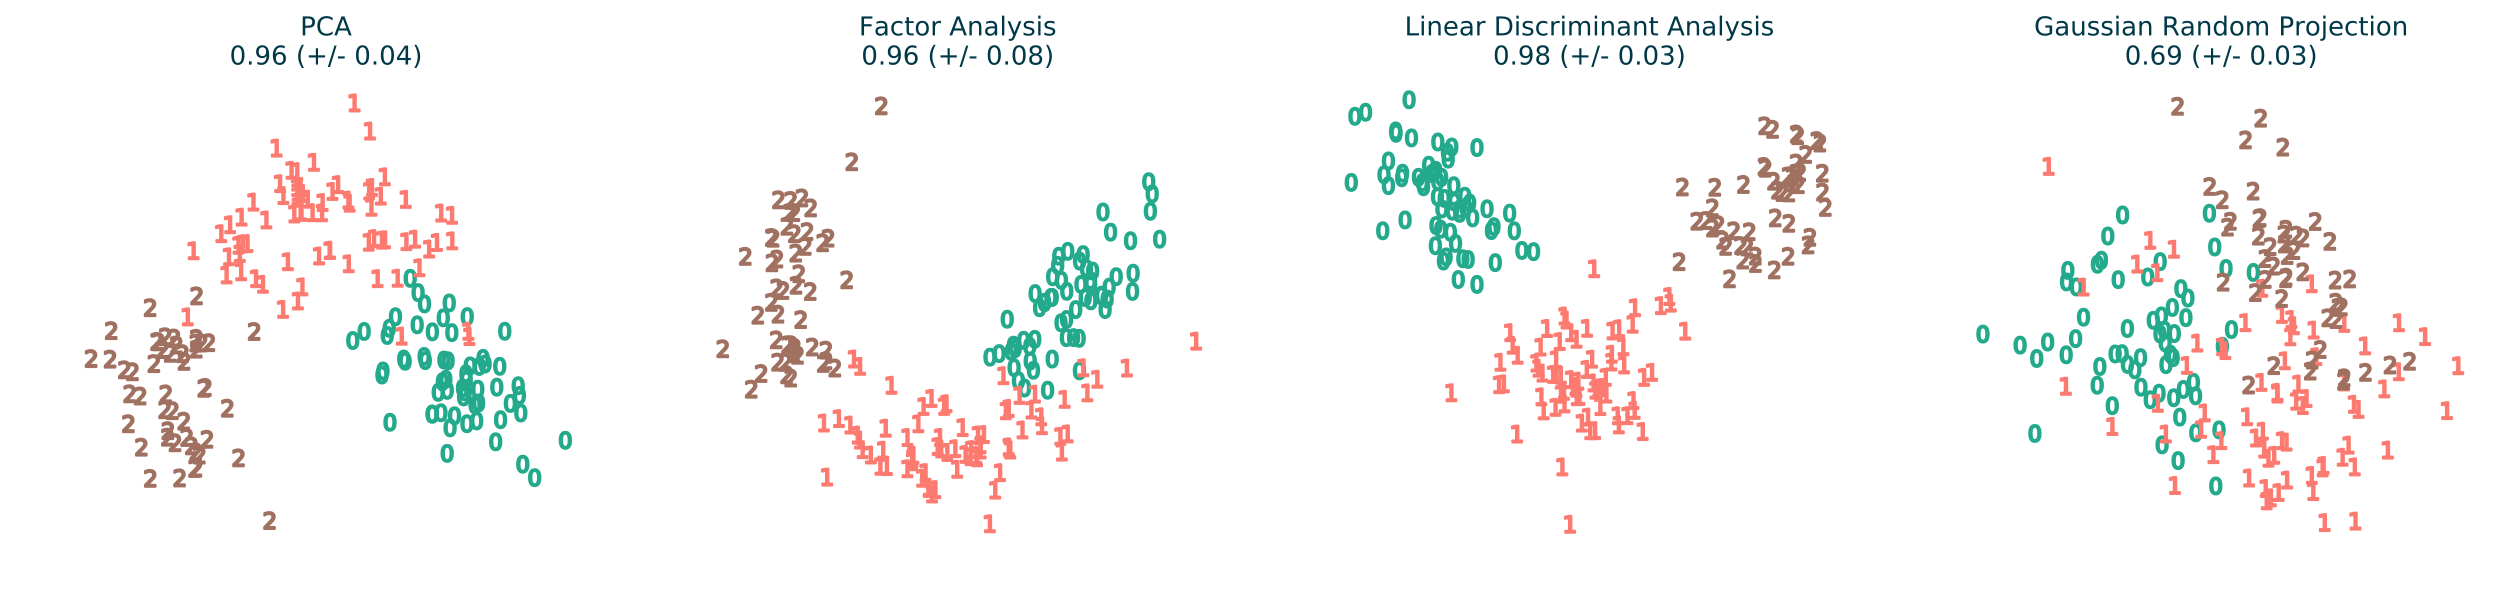 <?xml version="1.0" encoding="utf-8" standalone="no"?>
<!DOCTYPE svg PUBLIC "-//W3C//DTD SVG 1.1//EN"
  "http://www.w3.org/Graphics/SVG/1.1/DTD/svg11.dtd">
<!-- Created with matplotlib (https://matplotlib.org/) -->
<svg height="277.074pt" version="1.1" viewBox="0 0 1152.142 277.074" width="1152.142pt" xmlns="http://www.w3.org/2000/svg" xmlns:xlink="http://www.w3.org/1999/xlink">
 <defs>
  <style type="text/css">
*{stroke-linecap:butt;stroke-linejoin:round;}
  </style>
 </defs>
 <g id="figure_1">
  <g id="patch_1">
   <path d="M 0 277.074 
L 1152.142 277.074 
L 1152.142 0 
L 0 0 
z
" style="fill:#ffffff;"/>
  </g>
  <g id="axes_1">
   <g id="PathCollection_1">
    <defs>
     <path d="M 0.337 -3.073 
Q -0.442 -3.073 -0.836 -2.305 
Q -1.228 -1.538 -1.228 0.002 
Q -1.228 1.537 -0.836 2.305 
Q -0.442 3.073 0.337 3.073 
Q 1.122 3.073 1.514 2.305 
Q 1.908 1.537 1.908 0.002 
Q 1.908 -1.538 1.514 -2.305 
Q 1.122 -3.073 0.337 -3.073 
z
M 0.337 -3.873 
Q 1.593 -3.873 2.255 -2.879 
Q 2.918 -1.887 2.918 0.002 
Q 2.918 1.887 2.255 2.881 
Q 1.593 3.873 0.337 3.873 
Q -0.918 3.873 -1.58 2.881 
Q -2.243 1.887 -2.243 0.002 
Q -2.243 -1.887 -1.58 -2.879 
Q -0.918 -3.873 0.337 -3.873 
z
" id="mdd197362e1" style="stroke:#23a98c;"/>
    </defs>
    <g clip-path="url(#p8cfef74469)">
     <use style="fill:#23a98c;stroke:#23a98c;" x="234.877" xlink:href="#mdd197362e1" y="185.919"/>
     <use style="fill:#23a98c;stroke:#23a98c;" x="206.705" xlink:href="#mdd197362e1" y="139.632"/>
     <use style="fill:#23a98c;stroke:#23a98c;" x="214.523" xlink:href="#mdd197362e1" y="175.178"/>
     <use style="fill:#23a98c;stroke:#23a98c;" x="246.079" xlink:href="#mdd197362e1" y="220.12"/>
     <use style="fill:#23a98c;stroke:#23a98c;" x="176.161" xlink:href="#mdd197362e1" y="170.975"/>
     <use style="fill:#23a98c;stroke:#23a98c;" x="228.096" xlink:href="#mdd197362e1" y="203.605"/>
     <use style="fill:#23a98c;stroke:#23a98c;" x="212.802" xlink:href="#mdd197362e1" y="178.921"/>
     <use style="fill:#23a98c;stroke:#23a98c;" x="202.888" xlink:href="#mdd197362e1" y="190.23"/>
     <use style="fill:#23a98c;stroke:#23a98c;" x="214.374" xlink:href="#mdd197362e1" y="172.232"/>
     <use style="fill:#23a98c;stroke:#23a98c;" x="220.55" xlink:href="#mdd197362e1" y="168.881"/>
     <use style="fill:#23a98c;stroke:#23a98c;" x="239.023" xlink:href="#mdd197362e1" y="182.242"/>
     <use style="fill:#23a98c;stroke:#23a98c;" x="195.137" xlink:href="#mdd197362e1" y="164.258"/>
     <use style="fill:#23a98c;stroke:#23a98c;" x="204.263" xlink:href="#mdd197362e1" y="165.919"/>
     <use style="fill:#23a98c;stroke:#23a98c;" x="238.474" xlink:href="#mdd197362e1" y="177.769"/>
     <use style="fill:#23a98c;stroke:#23a98c;" x="260.217" xlink:href="#mdd197362e1" y="202.916"/>
     <use style="fill:#23a98c;stroke:#23a98c;" x="209.141" xlink:href="#mdd197362e1" y="191.626"/>
     <use style="fill:#23a98c;stroke:#23a98c;" x="205.751" xlink:href="#mdd197362e1" y="208.943"/>
     <use style="fill:#23a98c;stroke:#23a98c;" x="198.806" xlink:href="#mdd197362e1" y="190.813"/>
     <use style="fill:#23a98c;stroke:#23a98c;" x="240.607" xlink:href="#mdd197362e1" y="213.919"/>
     <use style="fill:#23a98c;stroke:#23a98c;" x="203.527" xlink:href="#mdd197362e1" y="175.959"/>
     <use style="fill:#23a98c;stroke:#23a98c;" x="229.983" xlink:href="#mdd197362e1" y="168.815"/>
     <use style="fill:#23a98c;stroke:#23a98c;" x="178.137" xlink:href="#mdd197362e1" y="154.614"/>
     <use style="fill:#23a98c;stroke:#23a98c;" x="214.993" xlink:href="#mdd197362e1" y="145.924"/>
     <use style="fill:#23a98c;stroke:#23a98c;" x="192.344" xlink:href="#mdd197362e1" y="134.867"/>
     <use style="fill:#23a98c;stroke:#23a98c;" x="195.31" xlink:href="#mdd197362e1" y="140.055"/>
     <use style="fill:#23a98c;stroke:#23a98c;" x="175.682" xlink:href="#mdd197362e1" y="172.821"/>
     <use style="fill:#23a98c;stroke:#23a98c;" x="195.659" xlink:href="#mdd197362e1" y="166.191"/>
     <use style="fill:#23a98c;stroke:#23a98c;" x="181.924" xlink:href="#mdd197362e1" y="145.977"/>
     <use style="fill:#23a98c;stroke:#23a98c;" x="206.17" xlink:href="#mdd197362e1" y="166.28"/>
     <use style="fill:#23a98c;stroke:#23a98c;" x="207.892" xlink:href="#mdd197362e1" y="153.304"/>
     <use style="fill:#23a98c;stroke:#23a98c;" x="214.103" xlink:href="#mdd197362e1" y="180.64"/>
     <use style="fill:#23a98c;stroke:#23a98c;" x="218.611" xlink:href="#mdd197362e1" y="186.659"/>
     <use style="fill:#23a98c;stroke:#23a98c;" x="191.927" xlink:href="#mdd197362e1" y="149.689"/>
     <use style="fill:#23a98c;stroke:#23a98c;" x="198.9" xlink:href="#mdd197362e1" y="190.858"/>
     <use style="fill:#23a98c;stroke:#23a98c;" x="186.376" xlink:href="#mdd197362e1" y="166.498"/>
     <use style="fill:#23a98c;stroke:#23a98c;" x="198.929" xlink:href="#mdd197362e1" y="152.92"/>
     <use style="fill:#23a98c;stroke:#23a98c;" x="185.726" xlink:href="#mdd197362e1" y="165.474"/>
     <use style="fill:#23a98c;stroke:#23a98c;" x="179.044" xlink:href="#mdd197362e1" y="151.289"/>
     <use style="fill:#23a98c;stroke:#23a98c;" x="188.711" xlink:href="#mdd197362e1" y="128.273"/>
     <use style="fill:#23a98c;stroke:#23a98c;" x="214.855" xlink:href="#mdd197362e1" y="195.284"/>
     <use style="fill:#23a98c;stroke:#23a98c;" x="216.338" xlink:href="#mdd197362e1" y="168.625"/>
     <use style="fill:#23a98c;stroke:#23a98c;" x="167.5" xlink:href="#mdd197362e1" y="152.744"/>
     <use style="fill:#23a98c;stroke:#23a98c;" x="228.619" xlink:href="#mdd197362e1" y="178.428"/>
     <use style="fill:#23a98c;stroke:#23a98c;" x="162.252" xlink:href="#mdd197362e1" y="156.932"/>
     <use style="fill:#23a98c;stroke:#23a98c;" x="203.955" xlink:href="#mdd197362e1" y="146.467"/>
     <use style="fill:#23a98c;stroke:#23a98c;" x="179.399" xlink:href="#mdd197362e1" y="194.61"/>
     <use style="fill:#23a98c;stroke:#23a98c;" x="219.862" xlink:href="#mdd197362e1" y="179.351"/>
     <use style="fill:#23a98c;stroke:#23a98c;" x="222.272" xlink:href="#mdd197362e1" y="165.151"/>
     <use style="fill:#23a98c;stroke:#23a98c;" x="201.627" xlink:href="#mdd197362e1" y="180.801"/>
     <use style="fill:#23a98c;stroke:#23a98c;" x="219.376" xlink:href="#mdd197362e1" y="193.955"/>
     <use style="fill:#23a98c;stroke:#23a98c;" x="232.286" xlink:href="#mdd197362e1" y="152.667"/>
     <use style="fill:#23a98c;stroke:#23a98c;" x="223.23" xlink:href="#mdd197362e1" y="167.731"/>
     <use style="fill:#23a98c;stroke:#23a98c;" x="239.681" xlink:href="#mdd197362e1" y="190.328"/>
     <use style="fill:#23a98c;stroke:#23a98c;" x="207.095" xlink:href="#mdd197362e1" y="197.164"/>
     <use style="fill:#23a98c;stroke:#23a98c;" x="205.116" xlink:href="#mdd197362e1" y="174.803"/>
     <use style="fill:#23a98c;stroke:#23a98c;" x="213.317" xlink:href="#mdd197362e1" y="182.937"/>
     <use style="fill:#23a98c;stroke:#23a98c;" x="220.242" xlink:href="#mdd197362e1" y="185.738"/>
     <use style="fill:#23a98c;stroke:#23a98c;" x="205.796" xlink:href="#mdd197362e1" y="179.894"/>
     <use style="fill:#23a98c;stroke:#23a98c;" x="230.364" xlink:href="#mdd197362e1" y="193.424"/>
    </g>
   </g>
   <g id="PathCollection_2">
    <defs>
     <path d="M -1.571 2.991 
L 0.14 2.991 
L 0.14 -2.918 
L -1.722 -2.545 
L -1.722 -3.499 
L 0.13 -3.873 
L 1.178 -3.873 
L 1.178 2.991 
L 2.889 2.991 
L 2.889 3.873 
L -1.571 3.873 
z
" id="m65c50bfbbf" style="stroke:#fc7a70;"/>
    </defs>
    <g clip-path="url(#p8cfef74469)">
     <use style="fill:#fc7a70;stroke:#fc7a70;" x="126.868" xlink:href="#m65c50bfbbf" y="68.252"/>
     <use style="fill:#fc7a70;stroke:#fc7a70;" x="111.25" xlink:href="#m65c50bfbbf" y="112.33"/>
     <use style="fill:#fc7a70;stroke:#fc7a70;" x="103.776" xlink:href="#m65c50bfbbf" y="126.695"/>
     <use style="fill:#fc7a70;stroke:#fc7a70;" x="151.272" xlink:href="#m65c50bfbbf" y="115.421"/>
     <use style="fill:#fc7a70;stroke:#fc7a70;" x="202.655" xlink:href="#m65c50bfbbf" y="98.17"/>
     <use style="fill:#fc7a70;stroke:#fc7a70;" x="134.982" xlink:href="#m65c50bfbbf" y="98.612"/>
     <use style="fill:#fc7a70;stroke:#fc7a70;" x="173.396" xlink:href="#m65c50bfbbf" y="128.417"/>
     <use style="fill:#fc7a70;stroke:#fc7a70;" x="207.699" xlink:href="#m65c50bfbbf" y="99.223"/>
     <use style="fill:#fc7a70;stroke:#fc7a70;" x="155.158" xlink:href="#m65c50bfbbf" y="85.09"/>
     <use style="fill:#fc7a70;stroke:#fc7a70;" x="129.814" xlink:href="#m65c50bfbbf" y="142.572"/>
     <use style="fill:#fc7a70;stroke:#fc7a70;" x="200.756" xlink:href="#m65c50bfbbf" y="111.761"/>
     <use style="fill:#fc7a70;stroke:#fc7a70;" x="110.493" xlink:href="#m65c50bfbbf" y="125.263"/>
     <use style="fill:#fc7a70;stroke:#fc7a70;" x="192.667" xlink:href="#m65c50bfbbf" y="123.394"/>
     <use style="fill:#fc7a70;stroke:#fc7a70;" x="132.038" xlink:href="#m65c50bfbbf" y="120.609"/>
     <use style="fill:#fc7a70;stroke:#fc7a70;" x="215.68" xlink:href="#m65c50bfbbf" y="155.095"/>
     <use style="fill:#fc7a70;stroke:#fc7a70;" x="197.116" xlink:href="#m65c50bfbbf" y="114.767"/>
     <use style="fill:#fc7a70;stroke:#fc7a70;" x="128.41" xlink:href="#m65c50bfbbf" y="84.648"/>
     <use style="fill:#fc7a70;stroke:#fc7a70;" x="159.907" xlink:href="#m65c50bfbbf" y="92.207"/>
     <use style="fill:#fc7a70;stroke:#fc7a70;" x="113.415" xlink:href="#m65c50bfbbf" y="112.28"/>
     <use style="fill:#fc7a70;stroke:#fc7a70;" x="182.624" xlink:href="#m65c50bfbbf" y="128.236"/>
     <use style="fill:#fc7a70;stroke:#fc7a70;" x="160.063" xlink:href="#m65c50bfbbf" y="121.562"/>
     <use style="fill:#fc7a70;stroke:#fc7a70;" x="169.881" xlink:href="#m65c50bfbbf" y="60.397"/>
     <use style="fill:#fc7a70;stroke:#fc7a70;" x="176.814" xlink:href="#m65c50bfbbf" y="110.526"/>
     <use style="fill:#fc7a70;stroke:#fc7a70;" x="137.902" xlink:href="#m65c50bfbbf" y="86.285"/>
     <use style="fill:#fc7a70;stroke:#fc7a70;" x="85.897" xlink:href="#m65c50bfbbf" y="146.039"/>
     <use style="fill:#fc7a70;stroke:#fc7a70;" x="171.745" xlink:href="#m65c50bfbbf" y="109.927"/>
     <use style="fill:#fc7a70;stroke:#fc7a70;" x="170.538" xlink:href="#m65c50bfbbf" y="95.523"/>
     <use style="fill:#fc7a70;stroke:#fc7a70;" x="129.966" xlink:href="#m65c50bfbbf" y="90.125"/>
     <use style="fill:#fc7a70;stroke:#fc7a70;" x="136.295" xlink:href="#m65c50bfbbf" y="86.5"/>
     <use style="fill:#fc7a70;stroke:#fc7a70;" x="122.123" xlink:href="#m65c50bfbbf" y="101.368"/>
     <use style="fill:#fc7a70;stroke:#fc7a70;" x="136.354" xlink:href="#m65c50bfbbf" y="79.088"/>
     <use style="fill:#fc7a70;stroke:#fc7a70;" x="116.165" xlink:href="#m65c50bfbbf" y="93.143"/>
     <use style="fill:#fc7a70;stroke:#fc7a70;" x="110.69" xlink:href="#m65c50bfbbf" y="100.066"/>
     <use style="fill:#fc7a70;stroke:#fc7a70;" x="101.325" xlink:href="#m65c50bfbbf" y="107.692"/>
     <use style="fill:#fc7a70;stroke:#fc7a70;" x="169.489" xlink:href="#m65c50bfbbf" y="88.065"/>
     <use style="fill:#fc7a70;stroke:#fc7a70;" x="174.852" xlink:href="#m65c50bfbbf" y="90.394"/>
     <use style="fill:#fc7a70;stroke:#fc7a70;" x="215.213" xlink:href="#m65c50bfbbf" y="152.726"/>
     <use style="fill:#fc7a70;stroke:#fc7a70;" x="136.654" xlink:href="#m65c50bfbbf" y="138.706"/>
     <use style="fill:#fc7a70;stroke:#fc7a70;" x="176.725" xlink:href="#m65c50bfbbf" y="81.484"/>
     <use style="fill:#fc7a70;stroke:#fc7a70;" x="207.785" xlink:href="#m65c50bfbbf" y="110.994"/>
     <use style="fill:#fc7a70;stroke:#fc7a70;" x="186.371" xlink:href="#m65c50bfbbf" y="91.887"/>
     <use style="fill:#fc7a70;stroke:#fc7a70;" x="170.788" xlink:href="#m65c50bfbbf" y="86.397"/>
     <use style="fill:#fc7a70;stroke:#fc7a70;" x="136.512" xlink:href="#m65c50bfbbf" y="88.581"/>
     <use style="fill:#fc7a70;stroke:#fc7a70;" x="146.392" xlink:href="#m65c50bfbbf" y="117.982"/>
     <use style="fill:#fc7a70;stroke:#fc7a70;" x="133.707" xlink:href="#m65c50bfbbf" y="78.504"/>
     <use style="fill:#fc7a70;stroke:#fc7a70;" x="160.475" xlink:href="#m65c50bfbbf" y="93.645"/>
     <use style="fill:#fc7a70;stroke:#fc7a70;" x="105.398" xlink:href="#m65c50bfbbf" y="103.581"/>
     <use style="fill:#fc7a70;stroke:#fc7a70;" x="141.174" xlink:href="#m65c50bfbbf" y="91.805"/>
     <use style="fill:#fc7a70;stroke:#fc7a70;" x="109.26" xlink:href="#m65c50bfbbf" y="113.004"/>
     <use style="fill:#fc7a70;stroke:#fc7a70;" x="152.593" xlink:href="#m65c50bfbbf" y="88.239"/>
     <use style="fill:#fc7a70;stroke:#fc7a70;" x="190.647" xlink:href="#m65c50bfbbf" y="110.231"/>
     <use style="fill:#fc7a70;stroke:#fc7a70;" x="186.635" xlink:href="#m65c50bfbbf" y="111.372"/>
     <use style="fill:#fc7a70;stroke:#fc7a70;" x="143.402" xlink:href="#m65c50bfbbf" y="98.025"/>
     <use style="fill:#fc7a70;stroke:#fc7a70;" x="117.339" xlink:href="#m65c50bfbbf" y="128.436"/>
     <use style="fill:#fc7a70;stroke:#fc7a70;" x="138.864" xlink:href="#m65c50bfbbf" y="89.198"/>
     <use style="fill:#fc7a70;stroke:#fc7a70;" x="137.92" xlink:href="#m65c50bfbbf" y="97.805"/>
     <use style="fill:#fc7a70;stroke:#fc7a70;" x="162.758" xlink:href="#m65c50bfbbf" y="47.457"/>
     <use style="fill:#fc7a70;stroke:#fc7a70;" x="144.059" xlink:href="#m65c50bfbbf" y="74.817"/>
     <use style="fill:#fc7a70;stroke:#fc7a70;" x="147.765" xlink:href="#m65c50bfbbf" y="98.068"/>
     <use style="fill:#fc7a70;stroke:#fc7a70;" x="88.593" xlink:href="#m65c50bfbbf" y="115.568"/>
     <use style="fill:#fc7a70;stroke:#fc7a70;" x="136.472" xlink:href="#m65c50bfbbf" y="90.429"/>
     <use style="fill:#fc7a70;stroke:#fc7a70;" x="169.31" xlink:href="#m65c50bfbbf" y="111.613"/>
     <use style="fill:#fc7a70;stroke:#fc7a70;" x="184.491" xlink:href="#m65c50bfbbf" y="154.916"/>
     <use style="fill:#fc7a70;stroke:#fc7a70;" x="120.546" xlink:href="#m65c50bfbbf" y="131.02"/>
     <use style="fill:#fc7a70;stroke:#fc7a70;" x="138.73" xlink:href="#m65c50bfbbf" y="132.21"/>
     <use style="fill:#fc7a70;stroke:#fc7a70;" x="175.387" xlink:href="#m65c50bfbbf" y="110.659"/>
     <use style="fill:#fc7a70;stroke:#fc7a70;" x="148.03" xlink:href="#m65c50bfbbf" y="93.351"/>
     <use style="fill:#fc7a70;stroke:#fc7a70;" x="151.472" xlink:href="#m65c50bfbbf" y="115.317"/>
     <use style="fill:#fc7a70;stroke:#fc7a70;" x="109.859" xlink:href="#m65c50bfbbf" y="116.844"/>
     <use style="fill:#fc7a70;stroke:#fc7a70;" x="138.292" xlink:href="#m65c50bfbbf" y="97.81"/>
     <use style="fill:#fc7a70;stroke:#fc7a70;" x="104.88" xlink:href="#m65c50bfbbf" y="118.352"/>
    </g>
   </g>
   <g id="PathCollection_3">
    <defs>
     <path d="M -0.795 3.007 
L 2.798 3.007 
L 2.798 3.873 
L -2.033 3.873 
L -2.033 3.007 
Q -1.447 2.4 -0.436 1.38 
Q 0.576 0.357 0.836 0.06 
Q 1.33 -0.494 1.526 -0.879 
Q 1.723 -1.264 1.723 -1.636 
Q 1.723 -2.242 1.297 -2.624 
Q 0.872 -3.007 0.188 -3.007 
Q -0.296 -3.007 -0.834 -2.839 
Q -1.371 -2.671 -1.982 -2.329 
L -1.982 -3.369 
Q -1.361 -3.619 -0.821 -3.746 
Q -0.28 -3.873 0.169 -3.873 
Q 1.351 -3.873 2.054 -3.281 
Q 2.757 -2.691 2.757 -1.702 
Q 2.757 -1.233 2.581 -0.812 
Q 2.406 -0.393 1.941 0.178 
Q 1.814 0.326 1.131 1.032 
Q 0.449 1.738 -0.795 3.007 
z
" id="mdf8e2aa58b" style="stroke:#a07060;"/>
    </defs>
    <g clip-path="url(#p8cfef74469)">
     <use style="fill:#a07060;stroke:#a07060;" x="116.729" xlink:href="#mdf8e2aa58b" y="152.755"/>
     <use style="fill:#a07060;stroke:#a07060;" x="89.827" xlink:href="#mdf8e2aa58b" y="158.074"/>
     <use style="fill:#a07060;stroke:#a07060;" x="75.772" xlink:href="#mdf8e2aa58b" y="155.19"/>
     <use style="fill:#a07060;stroke:#a07060;" x="95.874" xlink:href="#mdf8e2aa58b" y="157.909"/>
     <use style="fill:#a07060;stroke:#a07060;" x="90.199" xlink:href="#mdf8e2aa58b" y="136.343"/>
     <use style="fill:#a07060;stroke:#a07060;" x="72.544" xlink:href="#mdf8e2aa58b" y="157.523"/>
     <use style="fill:#a07060;stroke:#a07060;" x="50.87" xlink:href="#mdf8e2aa58b" y="152.343"/>
     <use style="fill:#a07060;stroke:#a07060;" x="50.343" xlink:href="#mdf8e2aa58b" y="165.501"/>
     <use style="fill:#a07060;stroke:#a07060;" x="71.769" xlink:href="#mdf8e2aa58b" y="157.404"/>
     <use style="fill:#a07060;stroke:#a07060;" x="90.082" xlink:href="#mdf8e2aa58b" y="155.923"/>
     <use style="fill:#a07060;stroke:#a07060;" x="79.795" xlink:href="#mdf8e2aa58b" y="155.788"/>
     <use style="fill:#a07060;stroke:#a07060;" x="92.319" xlink:href="#mdf8e2aa58b" y="158.02"/>
     <use style="fill:#a07060;stroke:#a07060;" x="74.533" xlink:href="#mdf8e2aa58b" y="161.061"/>
     <use style="fill:#a07060;stroke:#a07060;" x="90.064" xlink:href="#mdf8e2aa58b" y="160.881"/>
     <use style="fill:#a07060;stroke:#a07060;" x="94.27" xlink:href="#mdf8e2aa58b" y="178.536"/>
     <use style="fill:#a07060;stroke:#a07060;" x="83.693" xlink:href="#mdf8e2aa58b" y="162.987"/>
     <use style="fill:#a07060;stroke:#a07060;" x="41.586" xlink:href="#mdf8e2aa58b" y="165.24"/>
     <use style="fill:#a07060;stroke:#a07060;" x="59.345" xlink:href="#mdf8e2aa58b" y="181.47"/>
     <use style="fill:#a07060;stroke:#a07060;" x="79.077" xlink:href="#mdf8e2aa58b" y="189.229"/>
     <use style="fill:#a07060;stroke:#a07060;" x="76.721" xlink:href="#mdf8e2aa58b" y="201.486"/>
     <use style="fill:#a07060;stroke:#a07060;" x="91.45" xlink:href="#mdf8e2aa58b" y="209.7"/>
     <use style="fill:#a07060;stroke:#a07060;" x="85.621" xlink:href="#mdf8e2aa58b" y="201.596"/>
     <use style="fill:#a07060;stroke:#a07060;" x="104.379" xlink:href="#mdf8e2aa58b" y="188.111"/>
     <use style="fill:#a07060;stroke:#a07060;" x="80.27" xlink:href="#mdf8e2aa58b" y="204.035"/>
     <use style="fill:#a07060;stroke:#a07060;" x="80.855" xlink:href="#mdf8e2aa58b" y="158.994"/>
     <use style="fill:#a07060;stroke:#a07060;" x="58.779" xlink:href="#mdf8e2aa58b" y="195.268"/>
     <use style="fill:#a07060;stroke:#a07060;" x="76.971" xlink:href="#mdf8e2aa58b" y="198.468"/>
     <use style="fill:#a07060;stroke:#a07060;" x="64.191" xlink:href="#mdf8e2aa58b" y="182.491"/>
     <use style="fill:#a07060;stroke:#a07060;" x="123.825" xlink:href="#mdf8e2aa58b" y="239.884"/>
     <use style="fill:#a07060;stroke:#a07060;" x="109.534" xlink:href="#mdf8e2aa58b" y="211.009"/>
     <use style="fill:#a07060;stroke:#a07060;" x="70.526" xlink:href="#mdf8e2aa58b" y="167.545"/>
     <use style="fill:#a07060;stroke:#a07060;" x="93.5" xlink:href="#mdf8e2aa58b" y="178.937"/>
     <use style="fill:#a07060;stroke:#a07060;" x="78.043" xlink:href="#mdf8e2aa58b" y="162.801"/>
     <use style="fill:#a07060;stroke:#a07060;" x="84.408" xlink:href="#mdf8e2aa58b" y="166.498"/>
     <use style="fill:#a07060;stroke:#a07060;" x="75.458" xlink:href="#mdf8e2aa58b" y="188.832"/>
     <use style="fill:#a07060;stroke:#a07060;" x="60.683" xlink:href="#mdf8e2aa58b" y="171.306"/>
     <use style="fill:#a07060;stroke:#a07060;" x="89.277" xlink:href="#mdf8e2aa58b" y="215.847"/>
     <use style="fill:#a07060;stroke:#a07060;" x="75.972" xlink:href="#mdf8e2aa58b" y="181.516"/>
     <use style="fill:#a07060;stroke:#a07060;" x="94.994" xlink:href="#mdf8e2aa58b" y="202.436"/>
     <use style="fill:#a07060;stroke:#a07060;" x="89.918" xlink:href="#mdf8e2aa58b" y="215.751"/>
     <use style="fill:#a07060;stroke:#a07060;" x="68.784" xlink:href="#mdf8e2aa58b" y="141.771"/>
     <use style="fill:#a07060;stroke:#a07060;" x="56.921" xlink:href="#mdf8e2aa58b" y="170.4"/>
     <use style="fill:#a07060;stroke:#a07060;" x="87.765" xlink:href="#mdf8e2aa58b" y="205.465"/>
     <use style="fill:#a07060;stroke:#a07060;" x="64.741" xlink:href="#mdf8e2aa58b" y="206.051"/>
     <use style="fill:#a07060;stroke:#a07060;" x="84.295" xlink:href="#mdf8e2aa58b" y="194.092"/>
     <use style="fill:#a07060;stroke:#a07060;" x="82.364" xlink:href="#mdf8e2aa58b" y="220.238"/>
     <use style="fill:#a07060;stroke:#a07060;" x="89.763" xlink:href="#mdf8e2aa58b" y="208.162"/>
     <use style="fill:#a07060;stroke:#a07060;" x="68.857" xlink:href="#mdf8e2aa58b" y="220.447"/>
    </g>
   </g>
   <g id="text_1">
    <!-- PCA -->
    <defs>
     <path d="M 19.672 64.797 
L 19.672 37.406 
L 32.078 37.406 
Q 38.969 37.406 42.719 40.969 
Q 46.484 44.531 46.484 51.125 
Q 46.484 57.672 42.719 61.234 
Q 38.969 64.797 32.078 64.797 
z
M 9.812 72.906 
L 32.078 72.906 
Q 44.344 72.906 50.609 67.359 
Q 56.891 61.812 56.891 51.125 
Q 56.891 40.328 50.609 34.812 
Q 44.344 29.297 32.078 29.297 
L 19.672 29.297 
L 19.672 0 
L 9.812 0 
z
" id="DejaVuSans-80"/>
     <path d="M 64.406 67.281 
L 64.406 56.891 
Q 59.422 61.531 53.781 63.812 
Q 48.141 66.109 41.797 66.109 
Q 29.297 66.109 22.656 58.469 
Q 16.016 50.828 16.016 36.375 
Q 16.016 21.969 22.656 14.328 
Q 29.297 6.688 41.797 6.688 
Q 48.141 6.688 53.781 8.984 
Q 59.422 11.281 64.406 15.922 
L 64.406 5.609 
Q 59.234 2.094 53.438 0.328 
Q 47.656 -1.422 41.219 -1.422 
Q 24.656 -1.422 15.125 8.703 
Q 5.609 18.844 5.609 36.375 
Q 5.609 53.953 15.125 64.078 
Q 24.656 74.219 41.219 74.219 
Q 47.75 74.219 53.531 72.484 
Q 59.328 70.75 64.406 67.281 
z
" id="DejaVuSans-67"/>
     <path d="M 34.188 63.188 
L 20.797 26.906 
L 47.609 26.906 
z
M 28.609 72.906 
L 39.797 72.906 
L 67.578 0 
L 57.328 0 
L 50.688 18.703 
L 17.828 18.703 
L 11.188 0 
L 0.781 0 
z
" id="DejaVuSans-65"/>
    </defs>
    <g style="fill:#003847;" transform="translate(138.335 16.318)scale(0.12 -0.12)">
     <use xlink:href="#DejaVuSans-80"/>
     <use x="60.303" xlink:href="#DejaVuSans-67"/>
     <use x="130.127" xlink:href="#DejaVuSans-65"/>
    </g>
    <!-- 0.96 (+/- 0.04) -->
    <defs>
     <path d="M 31.781 66.406 
Q 24.172 66.406 20.328 58.906 
Q 16.5 51.422 16.5 36.375 
Q 16.5 21.391 20.328 13.891 
Q 24.172 6.391 31.781 6.391 
Q 39.453 6.391 43.281 13.891 
Q 47.125 21.391 47.125 36.375 
Q 47.125 51.422 43.281 58.906 
Q 39.453 66.406 31.781 66.406 
z
M 31.781 74.219 
Q 44.047 74.219 50.516 64.516 
Q 56.984 54.828 56.984 36.375 
Q 56.984 17.969 50.516 8.266 
Q 44.047 -1.422 31.781 -1.422 
Q 19.531 -1.422 13.062 8.266 
Q 6.594 17.969 6.594 36.375 
Q 6.594 54.828 13.062 64.516 
Q 19.531 74.219 31.781 74.219 
z
" id="DejaVuSans-48"/>
     <path d="M 10.688 12.406 
L 21 12.406 
L 21 0 
L 10.688 0 
z
" id="DejaVuSans-46"/>
     <path d="M 10.984 1.516 
L 10.984 10.5 
Q 14.703 8.734 18.5 7.812 
Q 22.312 6.891 25.984 6.891 
Q 35.75 6.891 40.891 13.453 
Q 46.047 20.016 46.781 33.406 
Q 43.953 29.203 39.594 26.953 
Q 35.25 24.703 29.984 24.703 
Q 19.047 24.703 12.672 31.312 
Q 6.297 37.938 6.297 49.422 
Q 6.297 60.641 12.938 67.422 
Q 19.578 74.219 30.609 74.219 
Q 43.266 74.219 49.922 64.516 
Q 56.594 54.828 56.594 36.375 
Q 56.594 19.141 48.406 8.859 
Q 40.234 -1.422 26.422 -1.422 
Q 22.703 -1.422 18.891 -0.688 
Q 15.094 0.047 10.984 1.516 
z
M 30.609 32.422 
Q 37.25 32.422 41.125 36.953 
Q 45.016 41.5 45.016 49.422 
Q 45.016 57.281 41.125 61.844 
Q 37.25 66.406 30.609 66.406 
Q 23.969 66.406 20.094 61.844 
Q 16.219 57.281 16.219 49.422 
Q 16.219 41.5 20.094 36.953 
Q 23.969 32.422 30.609 32.422 
z
" id="DejaVuSans-57"/>
     <path d="M 33.016 40.375 
Q 26.375 40.375 22.484 35.828 
Q 18.609 31.297 18.609 23.391 
Q 18.609 15.531 22.484 10.953 
Q 26.375 6.391 33.016 6.391 
Q 39.656 6.391 43.531 10.953 
Q 47.406 15.531 47.406 23.391 
Q 47.406 31.297 43.531 35.828 
Q 39.656 40.375 33.016 40.375 
z
M 52.594 71.297 
L 52.594 62.312 
Q 48.875 64.062 45.094 64.984 
Q 41.312 65.922 37.594 65.922 
Q 27.828 65.922 22.672 59.328 
Q 17.531 52.734 16.797 39.406 
Q 19.672 43.656 24.016 45.922 
Q 28.375 48.188 33.594 48.188 
Q 44.578 48.188 50.953 41.516 
Q 57.328 34.859 57.328 23.391 
Q 57.328 12.156 50.688 5.359 
Q 44.047 -1.422 33.016 -1.422 
Q 20.359 -1.422 13.672 8.266 
Q 6.984 17.969 6.984 36.375 
Q 6.984 53.656 15.188 63.938 
Q 23.391 74.219 37.203 74.219 
Q 40.922 74.219 44.703 73.484 
Q 48.484 72.75 52.594 71.297 
z
" id="DejaVuSans-54"/>
     <path id="DejaVuSans-32"/>
     <path d="M 31 75.875 
Q 24.469 64.656 21.281 53.656 
Q 18.109 42.672 18.109 31.391 
Q 18.109 20.125 21.312 9.062 
Q 24.516 -2 31 -13.188 
L 23.188 -13.188 
Q 15.875 -1.703 12.234 9.375 
Q 8.594 20.453 8.594 31.391 
Q 8.594 42.281 12.203 53.312 
Q 15.828 64.359 23.188 75.875 
z
" id="DejaVuSans-40"/>
     <path d="M 46 62.703 
L 46 35.5 
L 73.188 35.5 
L 73.188 27.203 
L 46 27.203 
L 46 0 
L 37.797 0 
L 37.797 27.203 
L 10.594 27.203 
L 10.594 35.5 
L 37.797 35.5 
L 37.797 62.703 
z
" id="DejaVuSans-43"/>
     <path d="M 25.391 72.906 
L 33.688 72.906 
L 8.297 -9.281 
L 0 -9.281 
z
" id="DejaVuSans-47"/>
     <path d="M 4.891 31.391 
L 31.203 31.391 
L 31.203 23.391 
L 4.891 23.391 
z
" id="DejaVuSans-45"/>
     <path d="M 37.797 64.312 
L 12.891 25.391 
L 37.797 25.391 
z
M 35.203 72.906 
L 47.609 72.906 
L 47.609 25.391 
L 58.016 25.391 
L 58.016 17.188 
L 47.609 17.188 
L 47.609 0 
L 37.797 0 
L 37.797 17.188 
L 4.891 17.188 
L 4.891 26.703 
z
" id="DejaVuSans-52"/>
     <path d="M 8.016 75.875 
L 15.828 75.875 
Q 23.141 64.359 26.781 53.312 
Q 30.422 42.281 30.422 31.391 
Q 30.422 20.453 26.781 9.375 
Q 23.141 -1.703 15.828 -13.188 
L 8.016 -13.188 
Q 14.5 -2 17.703 9.062 
Q 20.906 20.125 20.906 31.391 
Q 20.906 42.672 17.703 53.656 
Q 14.5 64.656 8.016 75.875 
z
" id="DejaVuSans-41"/>
    </defs>
    <g style="fill:#003847;" transform="translate(105.818 29.756)scale(0.12 -0.12)">
     <use xlink:href="#DejaVuSans-48"/>
     <use x="63.623" xlink:href="#DejaVuSans-46"/>
     <use x="95.41" xlink:href="#DejaVuSans-57"/>
     <use x="159.033" xlink:href="#DejaVuSans-54"/>
     <use x="222.656" xlink:href="#DejaVuSans-32"/>
     <use x="254.443" xlink:href="#DejaVuSans-40"/>
     <use x="293.457" xlink:href="#DejaVuSans-43"/>
     <use x="377.246" xlink:href="#DejaVuSans-47"/>
     <use x="410.938" xlink:href="#DejaVuSans-45"/>
     <use x="447.021" xlink:href="#DejaVuSans-32"/>
     <use x="478.809" xlink:href="#DejaVuSans-48"/>
     <use x="542.432" xlink:href="#DejaVuSans-46"/>
     <use x="574.219" xlink:href="#DejaVuSans-48"/>
     <use x="637.842" xlink:href="#DejaVuSans-52"/>
     <use x="701.465" xlink:href="#DejaVuSans-41"/>
    </g>
   </g>
  </g>
  <g id="axes_2">
   <g id="PathCollection_4">
    <g clip-path="url(#p4ed1a31547)">
     <use style="fill:#23a98c;stroke:#23a98c;" x="507.315" xlink:href="#mdd197362e1" y="136.027"/>
     <use style="fill:#23a98c;stroke:#23a98c;" x="484.581" xlink:href="#mdd197362e1" y="165.468"/>
     <use style="fill:#23a98c;stroke:#23a98c;" x="502.403" xlink:href="#mdd197362e1" y="138.627"/>
     <use style="fill:#23a98c;stroke:#23a98c;" x="530.674" xlink:href="#mdd197362e1" y="89.333"/>
     <use style="fill:#23a98c;stroke:#23a98c;" x="474.252" xlink:href="#mdd197362e1" y="159.624"/>
     <use style="fill:#23a98c;stroke:#23a98c;" x="511.496" xlink:href="#mdd197362e1" y="106.993"/>
     <use style="fill:#23a98c;stroke:#23a98c;" x="481.091" xlink:href="#mdd197362e1" y="139.36"/>
     <use style="fill:#23a98c;stroke:#23a98c;" x="478.748" xlink:href="#mdd197362e1" y="141.818"/>
     <use style="fill:#23a98c;stroke:#23a98c;" x="491.3" xlink:href="#mdd197362e1" y="134.252"/>
     <use style="fill:#23a98c;stroke:#23a98c;" x="503.206" xlink:href="#mdd197362e1" y="124.921"/>
     <use style="fill:#23a98c;stroke:#23a98c;" x="514.062" xlink:href="#mdd197362e1" y="127.516"/>
     <use style="fill:#23a98c;stroke:#23a98c;" x="463.851" xlink:href="#mdd197362e1" y="147.123"/>
     <use style="fill:#23a98c;stroke:#23a98c;" x="481.019" xlink:href="#mdd197362e1" y="139.437"/>
     <use style="fill:#23a98c;stroke:#23a98c;" x="521.884" xlink:href="#mdd197362e1" y="125.911"/>
     <use style="fill:#23a98c;stroke:#23a98c;" x="529.828" xlink:href="#mdd197362e1" y="97.349"/>
     <use style="fill:#23a98c;stroke:#23a98c;" x="487.606" xlink:href="#mdd197362e1" y="118.074"/>
     <use style="fill:#23a98c;stroke:#23a98c;" x="491.761" xlink:href="#mdd197362e1" y="115.832"/>
     <use style="fill:#23a98c;stroke:#23a98c;" x="497.176" xlink:href="#mdd197362e1" y="120.294"/>
     <use style="fill:#23a98c;stroke:#23a98c;" x="529.073" xlink:href="#mdd197362e1" y="83.747"/>
     <use style="fill:#23a98c;stroke:#23a98c;" x="491.206" xlink:href="#mdd197362e1" y="147.227"/>
     <use style="fill:#23a98c;stroke:#23a98c;" x="508.965" xlink:href="#mdd197362e1" y="142.643"/>
     <use style="fill:#23a98c;stroke:#23a98c;" x="467.022" xlink:href="#mdd197362e1" y="169.477"/>
     <use style="fill:#23a98c;stroke:#23a98c;" x="497.127" xlink:href="#mdd197362e1" y="170.9"/>
     <use style="fill:#23a98c;stroke:#23a98c;" x="471.845" xlink:href="#mdd197362e1" y="178.819"/>
     <use style="fill:#23a98c;stroke:#23a98c;" x="482.471" xlink:href="#mdd197362e1" y="179.829"/>
     <use style="fill:#23a98c;stroke:#23a98c;" x="475.931" xlink:href="#mdd197362e1" y="170.639"/>
     <use style="fill:#23a98c;stroke:#23a98c;" x="488.654" xlink:href="#mdd197362e1" y="148.756"/>
     <use style="fill:#23a98c;stroke:#23a98c;" x="455.898" xlink:href="#mdd197362e1" y="164.591"/>
     <use style="fill:#23a98c;stroke:#23a98c;" x="497.003" xlink:href="#mdd197362e1" y="155.934"/>
     <use style="fill:#23a98c;stroke:#23a98c;" x="476.543" xlink:href="#mdd197362e1" y="156.389"/>
     <use style="fill:#23a98c;stroke:#23a98c;" x="502.303" xlink:href="#mdd197362e1" y="131.141"/>
     <use style="fill:#23a98c;stroke:#23a98c;" x="498.848" xlink:href="#mdd197362e1" y="117.339"/>
     <use style="fill:#23a98c;stroke:#23a98c;" x="474.454" xlink:href="#mdd197362e1" y="166.372"/>
     <use style="fill:#23a98c;stroke:#23a98c;" x="483.959" xlink:href="#mdd197362e1" y="137.105"/>
     <use style="fill:#23a98c;stroke:#23a98c;" x="466.717" xlink:href="#mdd197362e1" y="159.09"/>
     <use style="fill:#23a98c;stroke:#23a98c;" x="491.1" xlink:href="#mdd197362e1" y="155.603"/>
     <use style="fill:#23a98c;stroke:#23a98c;" x="471.435" xlink:href="#mdd197362e1" y="156.829"/>
     <use style="fill:#23a98c;stroke:#23a98c;" x="460.131" xlink:href="#mdd197362e1" y="162.946"/>
     <use style="fill:#23a98c;stroke:#23a98c;" x="469.028" xlink:href="#mdd197362e1" y="175.464"/>
     <use style="fill:#23a98c;stroke:#23a98c;" x="499.794" xlink:href="#mdd197362e1" y="137.135"/>
     <use style="fill:#23a98c;stroke:#23a98c;" x="507.194" xlink:href="#mdd197362e1" y="136.378"/>
     <use style="fill:#23a98c;stroke:#23a98c;" x="467.491" xlink:href="#mdd197362e1" y="160.691"/>
     <use style="fill:#23a98c;stroke:#23a98c;" x="521.601" xlink:href="#mdd197362e1" y="134.305"/>
     <use style="fill:#23a98c;stroke:#23a98c;" x="465.714" xlink:href="#mdd197362e1" y="161.96"/>
     <use style="fill:#23a98c;stroke:#23a98c;" x="494.432" xlink:href="#mdd197362e1" y="155.597"/>
     <use style="fill:#23a98c;stroke:#23a98c;" x="476.697" xlink:href="#mdd197362e1" y="135.29"/>
     <use style="fill:#23a98c;stroke:#23a98c;" x="509.901" xlink:href="#mdd197362e1" y="137.8"/>
     <use style="fill:#23a98c;stroke:#23a98c;" x="510.834" xlink:href="#mdd197362e1" y="132.346"/>
     <use style="fill:#23a98c;stroke:#23a98c;" x="484.797" xlink:href="#mdd197362e1" y="127.555"/>
     <use style="fill:#23a98c;stroke:#23a98c;" x="507.987" xlink:href="#mdd197362e1" y="97.695"/>
     <use style="fill:#23a98c;stroke:#23a98c;" x="502.175" xlink:href="#mdd197362e1" y="129.254"/>
     <use style="fill:#23a98c;stroke:#23a98c;" x="495.407" xlink:href="#mdd197362e1" y="142.672"/>
     <use style="fill:#23a98c;stroke:#23a98c;" x="534.089" xlink:href="#mdd197362e1" y="110.236"/>
     <use style="fill:#23a98c;stroke:#23a98c;" x="487.106" xlink:href="#mdd197362e1" y="122.273"/>
     <use style="fill:#23a98c;stroke:#23a98c;" x="484.603" xlink:href="#mdd197362e1" y="137.077"/>
     <use style="fill:#23a98c;stroke:#23a98c;" x="488.835" xlink:href="#mdd197362e1" y="129.241"/>
     <use style="fill:#23a98c;stroke:#23a98c;" x="500.394" xlink:href="#mdd197362e1" y="123.826"/>
     <use style="fill:#23a98c;stroke:#23a98c;" x="497.82" xlink:href="#mdd197362e1" y="131.095"/>
     <use style="fill:#23a98c;stroke:#23a98c;" x="520.672" xlink:href="#mdd197362e1" y="110.95"/>
    </g>
   </g>
   <g id="PathCollection_5">
    <g clip-path="url(#p4ed1a31547)">
     <use style="fill:#fc7a70;stroke:#fc7a70;" x="380.562" xlink:href="#m65c50bfbbf" y="219.878"/>
     <use style="fill:#fc7a70;stroke:#fc7a70;" x="391.232" xlink:href="#m65c50bfbbf" y="195.894"/>
     <use style="fill:#fc7a70;stroke:#fc7a70;" x="392.912" xlink:href="#m65c50bfbbf" y="165.47"/>
     <use style="fill:#fc7a70;stroke:#fc7a70;" x="428.668" xlink:href="#m65c50bfbbf" y="183.619"/>
     <use style="fill:#fc7a70;stroke:#fc7a70;" x="500.481" xlink:href="#m65c50bfbbf" y="181.05"/>
     <use style="fill:#fc7a70;stroke:#fc7a70;" x="419.83" xlink:href="#m65c50bfbbf" y="211.233"/>
     <use style="fill:#fc7a70;stroke:#fc7a70;" x="461.793" xlink:href="#m65c50bfbbf" y="173.147"/>
     <use style="fill:#fc7a70;stroke:#fc7a70;" x="498.668" xlink:href="#m65c50bfbbf" y="169.487"/>
     <use style="fill:#fc7a70;stroke:#fc7a70;" x="443.01" xlink:href="#m65c50bfbbf" y="197.037"/>
     <use style="fill:#fc7a70;stroke:#fc7a70;" x="410.196" xlink:href="#m65c50bfbbf" y="177.561"/>
     <use style="fill:#fc7a70;stroke:#fc7a70;" x="431.478" xlink:href="#m65c50bfbbf" y="205.767"/>
     <use style="fill:#fc7a70;stroke:#fc7a70;" x="379.09" xlink:href="#m65c50bfbbf" y="194.956"/>
     <use style="fill:#fc7a70;stroke:#fc7a70;" x="490.007" xlink:href="#m65c50bfbbf" y="184.025"/>
     <use style="fill:#fc7a70;stroke:#fc7a70;" x="424.993" xlink:href="#m65c50bfbbf" y="187.303"/>
     <use style="fill:#fc7a70;stroke:#fc7a70;" x="505.055" xlink:href="#m65c50bfbbf" y="174.768"/>
     <use style="fill:#fc7a70;stroke:#fc7a70;" x="474.687" xlink:href="#m65c50bfbbf" y="188.966"/>
     <use style="fill:#fc7a70;stroke:#fc7a70;" x="406.383" xlink:href="#m65c50bfbbf" y="207.474"/>
     <use style="fill:#fc7a70;stroke:#fc7a70;" x="434.471" xlink:href="#m65c50bfbbf" y="187.283"/>
     <use style="fill:#fc7a70;stroke:#fc7a70;" x="400.697" xlink:href="#m65c50bfbbf" y="209.69"/>
     <use style="fill:#fc7a70;stroke:#fc7a70;" x="435.562" xlink:href="#m65c50bfbbf" y="186.058"/>
     <use style="fill:#fc7a70;stroke:#fc7a70;" x="470.571" xlink:href="#m65c50bfbbf" y="198.15"/>
     <use style="fill:#fc7a70;stroke:#fc7a70;" x="458.011" xlink:href="#m65c50bfbbf" y="225.886"/>
     <use style="fill:#fc7a70;stroke:#fc7a70;" x="464.236" xlink:href="#m65c50bfbbf" y="188.254"/>
     <use style="fill:#fc7a70;stroke:#fc7a70;" x="424.325" xlink:href="#m65c50bfbbf" y="220.389"/>
     <use style="fill:#fc7a70;stroke:#fc7a70;" x="395.71" xlink:href="#m65c50bfbbf" y="168.83"/>
     <use style="fill:#fc7a70;stroke:#fc7a70;" x="452.812" xlink:href="#m65c50bfbbf" y="200.263"/>
     <use style="fill:#fc7a70;stroke:#fc7a70;" x="446.619" xlink:href="#m65c50bfbbf" y="210.468"/>
     <use style="fill:#fc7a70;stroke:#fc7a70;" x="417.547" xlink:href="#m65c50bfbbf" y="216.053"/>
     <use style="fill:#fc7a70;stroke:#fc7a70;" x="427.373" xlink:href="#m65c50bfbbf" y="224.558"/>
     <use style="fill:#fc7a70;stroke:#fc7a70;" x="420.298" xlink:href="#m65c50bfbbf" y="209.813"/>
     <use style="fill:#fc7a70;stroke:#fc7a70;" x="430.455" xlink:href="#m65c50bfbbf" y="225.654"/>
     <use style="fill:#fc7a70;stroke:#fc7a70;" x="405.075" xlink:href="#m65c50bfbbf" y="214.876"/>
     <use style="fill:#fc7a70;stroke:#fc7a70;" x="396.917" xlink:href="#m65c50bfbbf" y="207.235"/>
     <use style="fill:#fc7a70;stroke:#fc7a70;" x="394.608" xlink:href="#m65c50bfbbf" y="200.517"/>
     <use style="fill:#fc7a70;stroke:#fc7a70;" x="460.254" xlink:href="#m65c50bfbbf" y="217.823"/>
     <use style="fill:#fc7a70;stroke:#fc7a70;" x="464.227" xlink:href="#m65c50bfbbf" y="205.921"/>
     <use style="fill:#fc7a70;stroke:#fc7a70;" x="469.21" xlink:href="#m65c50bfbbf" y="182.209"/>
     <use style="fill:#fc7a70;stroke:#fc7a70;" x="395.654" xlink:href="#m65c50bfbbf" y="202.828"/>
     <use style="fill:#fc7a70;stroke:#fc7a70;" x="464.495" xlink:href="#m65c50bfbbf" y="206.718"/>
     <use style="fill:#fc7a70;stroke:#fc7a70;" x="518.71" xlink:href="#m65c50bfbbf" y="169.604"/>
     <use style="fill:#fc7a70;stroke:#fc7a70;" x="488.725" xlink:href="#m65c50bfbbf" y="208.352"/>
     <use style="fill:#fc7a70;stroke:#fc7a70;" x="451.249" xlink:href="#m65c50bfbbf" y="204.984"/>
     <use style="fill:#fc7a70;stroke:#fc7a70;" x="408.109" xlink:href="#m65c50bfbbf" y="215.04"/>
     <use style="fill:#fc7a70;stroke:#fc7a70;" x="450.048" xlink:href="#m65c50bfbbf" y="200.465"/>
     <use style="fill:#fc7a70;stroke:#fc7a70;" x="425.9" xlink:href="#m65c50bfbbf" y="217.804"/>
     <use style="fill:#fc7a70;stroke:#fc7a70;" x="446.937" xlink:href="#m65c50bfbbf" y="207.249"/>
     <use style="fill:#fc7a70;stroke:#fc7a70;" x="419.738" xlink:href="#m65c50bfbbf" y="212.754"/>
     <use style="fill:#fc7a70;stroke:#fc7a70;" x="433.077" xlink:href="#m65c50bfbbf" y="206.908"/>
     <use style="fill:#fc7a70;stroke:#fc7a70;" x="407.547" xlink:href="#m65c50bfbbf" y="197.329"/>
     <use style="fill:#fc7a70;stroke:#fc7a70;" x="444.363" xlink:href="#m65c50bfbbf" y="209.405"/>
     <use style="fill:#fc7a70;stroke:#fc7a70;" x="488.024" xlink:href="#m65c50bfbbf" y="201.088"/>
     <use style="fill:#fc7a70;stroke:#fc7a70;" x="479.236" xlink:href="#m65c50bfbbf" y="192.095"/>
     <use style="fill:#fc7a70;stroke:#fc7a70;" x="449.317" xlink:href="#m65c50bfbbf" y="209.97"/>
     <use style="fill:#fc7a70;stroke:#fc7a70;" x="422.573" xlink:href="#m65c50bfbbf" y="195.31"/>
     <use style="fill:#fc7a70;stroke:#fc7a70;" x="435.933" xlink:href="#m65c50bfbbf" y="208.519"/>
     <use style="fill:#fc7a70;stroke:#fc7a70;" x="451.273" xlink:href="#m65c50bfbbf" y="207.396"/>
     <use style="fill:#fc7a70;stroke:#fc7a70;" x="455.547" xlink:href="#m65c50bfbbf" y="241.4"/>
     <use style="fill:#fc7a70;stroke:#fc7a70;" x="428.879" xlink:href="#m65c50bfbbf" y="227.667"/>
     <use style="fill:#fc7a70;stroke:#fc7a70;" x="440.489" xlink:href="#m65c50bfbbf" y="216.264"/>
     <use style="fill:#fc7a70;stroke:#fc7a70;" x="385.976" xlink:href="#m65c50bfbbf" y="192.915"/>
     <use style="fill:#fc7a70;stroke:#fc7a70;" x="427.303" xlink:href="#m65c50bfbbf" y="225.115"/>
     <use style="fill:#fc7a70;stroke:#fc7a70;" x="479.544" xlink:href="#m65c50bfbbf" y="196.19"/>
     <use style="fill:#fc7a70;stroke:#fc7a70;" x="550.614" xlink:href="#m65c50bfbbf" y="157.238"/>
     <use style="fill:#fc7a70;stroke:#fc7a70;" x="439.645" xlink:href="#m65c50bfbbf" y="206.777"/>
     <use style="fill:#fc7a70;stroke:#fc7a70;" x="462.907" xlink:href="#m65c50bfbbf" y="189.321"/>
     <use style="fill:#fc7a70;stroke:#fc7a70;" x="491.41" xlink:href="#m65c50bfbbf" y="199.963"/>
     <use style="fill:#fc7a70;stroke:#fc7a70;" x="464.964" xlink:href="#m65c50bfbbf" y="207.411"/>
     <use style="fill:#fc7a70;stroke:#fc7a70;" x="476.346" xlink:href="#m65c50bfbbf" y="181.64"/>
     <use style="fill:#fc7a70;stroke:#fc7a70;" x="432.56" xlink:href="#m65c50bfbbf" y="201.634"/>
     <use style="fill:#fc7a70;stroke:#fc7a70;" x="449.652" xlink:href="#m65c50bfbbf" y="210.972"/>
     <use style="fill:#fc7a70;stroke:#fc7a70;" x="417.581" xlink:href="#m65c50bfbbf" y="201.625"/>
    </g>
   </g>
   <g id="PathCollection_6">
    <g clip-path="url(#p4ed1a31547)">
     <use style="fill:#a07060;stroke:#a07060;" x="384.366" xlink:href="#mdf8e2aa58b" y="169.598"/>
     <use style="fill:#a07060;stroke:#a07060;" x="373.921" xlink:href="#mdf8e2aa58b" y="159.909"/>
     <use style="fill:#a07060;stroke:#a07060;" x="364.129" xlink:href="#mdf8e2aa58b" y="158.865"/>
     <use style="fill:#a07060;stroke:#a07060;" x="380.222" xlink:href="#mdf8e2aa58b" y="161.355"/>
     <use style="fill:#a07060;stroke:#a07060;" x="367.164" xlink:href="#mdf8e2aa58b" y="163.677"/>
     <use style="fill:#a07060;stroke:#a07060;" x="358.148" xlink:href="#mdf8e2aa58b" y="144.762"/>
     <use style="fill:#a07060;stroke:#a07060;" x="345.823" xlink:href="#mdf8e2aa58b" y="179.342"/>
     <use style="fill:#a07060;stroke:#a07060;" x="357.96" xlink:href="#mdf8e2aa58b" y="166.887"/>
     <use style="fill:#a07060;stroke:#a07060;" x="357.349" xlink:href="#mdf8e2aa58b" y="156.591"/>
     <use style="fill:#a07060;stroke:#a07060;" x="379.031" xlink:href="#mdf8e2aa58b" y="167.48"/>
     <use style="fill:#a07060;stroke:#a07060;" x="364.014" xlink:href="#mdf8e2aa58b" y="174.202"/>
     <use style="fill:#a07060;stroke:#a07060;" x="365.68" xlink:href="#mdf8e2aa58b" y="160.094"/>
     <use style="fill:#a07060;stroke:#a07060;" x="362.099" xlink:href="#mdf8e2aa58b" y="172.703"/>
     <use style="fill:#a07060;stroke:#a07060;" x="380.275" xlink:href="#mdf8e2aa58b" y="166.261"/>
     <use style="fill:#a07060;stroke:#a07060;" x="366.452" xlink:href="#mdf8e2aa58b" y="131.455"/>
     <use style="fill:#a07060;stroke:#a07060;" x="361.528" xlink:href="#mdf8e2aa58b" y="166.95"/>
     <use style="fill:#a07060;stroke:#a07060;" x="332.696" xlink:href="#mdf8e2aa58b" y="160.72"/>
     <use style="fill:#a07060;stroke:#a07060;" x="357.512" xlink:href="#mdf8e2aa58b" y="132.662"/>
     <use style="fill:#a07060;stroke:#a07060;" x="366.337" xlink:href="#mdf8e2aa58b" y="116.61"/>
     <use style="fill:#a07060;stroke:#a07060;" x="371.542" xlink:href="#mdf8e2aa58b" y="106.679"/>
     <use style="fill:#a07060;stroke:#a07060;" x="381.251" xlink:href="#mdf8e2aa58b" y="109.736"/>
     <use style="fill:#a07060;stroke:#a07060;" x="373.198" xlink:href="#mdf8e2aa58b" y="95.789"/>
     <use style="fill:#a07060;stroke:#a07060;" x="389.798" xlink:href="#mdf8e2aa58b" y="128.946"/>
     <use style="fill:#a07060;stroke:#a07060;" x="363.964" xlink:href="#mdf8e2aa58b" y="92.37"/>
     <use style="fill:#a07060;stroke:#a07060;" x="355.098" xlink:href="#mdf8e2aa58b" y="139.309"/>
     <use style="fill:#a07060;stroke:#a07060;" x="355.369" xlink:href="#mdf8e2aa58b" y="121.075"/>
     <use style="fill:#a07060;stroke:#a07060;" x="365.706" xlink:href="#mdf8e2aa58b" y="107.694"/>
     <use style="fill:#a07060;stroke:#a07060;" x="360.434" xlink:href="#mdf8e2aa58b" y="133.85"/>
     <use style="fill:#a07060;stroke:#a07060;" x="405.755" xlink:href="#mdf8e2aa58b" y="48.78"/>
     <use style="fill:#a07060;stroke:#a07060;" x="392.156" xlink:href="#mdf8e2aa58b" y="74.537"/>
     <use style="fill:#a07060;stroke:#a07060;" x="373.007" xlink:href="#mdf8e2aa58b" y="134.309"/>
     <use style="fill:#a07060;stroke:#a07060;" x="368.607" xlink:href="#mdf8e2aa58b" y="147.254"/>
     <use style="fill:#a07060;stroke:#a07060;" x="365.511" xlink:href="#mdf8e2aa58b" y="162.914"/>
     <use style="fill:#a07060;stroke:#a07060;" x="362.569" xlink:href="#mdf8e2aa58b" y="158.876"/>
     <use style="fill:#a07060;stroke:#a07060;" x="355.081" xlink:href="#mdf8e2aa58b" y="109.44"/>
     <use style="fill:#a07060;stroke:#a07060;" x="348.843" xlink:href="#mdf8e2aa58b" y="145.246"/>
     <use style="fill:#a07060;stroke:#a07060;" x="369.165" xlink:href="#mdf8e2aa58b" y="91.197"/>
     <use style="fill:#a07060;stroke:#a07060;" x="355.915" xlink:href="#mdf8e2aa58b" y="109.776"/>
     <use style="fill:#a07060;stroke:#a07060;" x="370.729" xlink:href="#mdf8e2aa58b" y="113.523"/>
     <use style="fill:#a07060;stroke:#a07060;" x="378.726" xlink:href="#mdf8e2aa58b" y="111.85"/>
     <use style="fill:#a07060;stroke:#a07060;" x="350.377" xlink:href="#mdf8e2aa58b" y="172.119"/>
     <use style="fill:#a07060;stroke:#a07060;" x="343.078" xlink:href="#mdf8e2aa58b" y="118.133"/>
     <use style="fill:#a07060;stroke:#a07060;" x="363.452" xlink:href="#mdf8e2aa58b" y="97.919"/>
     <use style="fill:#a07060;stroke:#a07060;" x="357.665" xlink:href="#mdf8e2aa58b" y="119.362"/>
     <use style="fill:#a07060;stroke:#a07060;" x="367.719" xlink:href="#mdf8e2aa58b" y="126.142"/>
     <use style="fill:#a07060;stroke:#a07060;" x="358.357" xlink:href="#mdf8e2aa58b" y="92.064"/>
     <use style="fill:#a07060;stroke:#a07060;" x="362.236" xlink:href="#mdf8e2aa58b" y="104.226"/>
     <use style="fill:#a07060;stroke:#a07060;" x="365.476" xlink:href="#mdf8e2aa58b" y="97.944"/>
    </g>
   </g>
   <g id="text_2">
    <!-- Factor Analysis -->
    <defs>
     <path d="M 9.812 72.906 
L 51.703 72.906 
L 51.703 64.594 
L 19.672 64.594 
L 19.672 43.109 
L 48.578 43.109 
L 48.578 34.812 
L 19.672 34.812 
L 19.672 0 
L 9.812 0 
z
" id="DejaVuSans-70"/>
     <path d="M 34.281 27.484 
Q 23.391 27.484 19.188 25 
Q 14.984 22.516 14.984 16.5 
Q 14.984 11.719 18.141 8.906 
Q 21.297 6.109 26.703 6.109 
Q 34.188 6.109 38.703 11.406 
Q 43.219 16.703 43.219 25.484 
L 43.219 27.484 
z
M 52.203 31.203 
L 52.203 0 
L 43.219 0 
L 43.219 8.297 
Q 40.141 3.328 35.547 0.953 
Q 30.953 -1.422 24.312 -1.422 
Q 15.922 -1.422 10.953 3.297 
Q 6 8.016 6 15.922 
Q 6 25.141 12.172 29.828 
Q 18.359 34.516 30.609 34.516 
L 43.219 34.516 
L 43.219 35.406 
Q 43.219 41.609 39.141 45 
Q 35.062 48.391 27.688 48.391 
Q 23 48.391 18.547 47.266 
Q 14.109 46.141 10.016 43.891 
L 10.016 52.203 
Q 14.938 54.109 19.578 55.047 
Q 24.219 56 28.609 56 
Q 40.484 56 46.344 49.844 
Q 52.203 43.703 52.203 31.203 
z
" id="DejaVuSans-97"/>
     <path d="M 48.781 52.594 
L 48.781 44.188 
Q 44.969 46.297 41.141 47.344 
Q 37.312 48.391 33.406 48.391 
Q 24.656 48.391 19.812 42.844 
Q 14.984 37.312 14.984 27.297 
Q 14.984 17.281 19.812 11.734 
Q 24.656 6.203 33.406 6.203 
Q 37.312 6.203 41.141 7.25 
Q 44.969 8.297 48.781 10.406 
L 48.781 2.094 
Q 45.016 0.344 40.984 -0.531 
Q 36.969 -1.422 32.422 -1.422 
Q 20.062 -1.422 12.781 6.344 
Q 5.516 14.109 5.516 27.297 
Q 5.516 40.672 12.859 48.328 
Q 20.219 56 33.016 56 
Q 37.156 56 41.109 55.141 
Q 45.062 54.297 48.781 52.594 
z
" id="DejaVuSans-99"/>
     <path d="M 18.312 70.219 
L 18.312 54.688 
L 36.812 54.688 
L 36.812 47.703 
L 18.312 47.703 
L 18.312 18.016 
Q 18.312 11.328 20.141 9.422 
Q 21.969 7.516 27.594 7.516 
L 36.812 7.516 
L 36.812 0 
L 27.594 0 
Q 17.188 0 13.234 3.875 
Q 9.281 7.766 9.281 18.016 
L 9.281 47.703 
L 2.688 47.703 
L 2.688 54.688 
L 9.281 54.688 
L 9.281 70.219 
z
" id="DejaVuSans-116"/>
     <path d="M 30.609 48.391 
Q 23.391 48.391 19.188 42.75 
Q 14.984 37.109 14.984 27.297 
Q 14.984 17.484 19.156 11.844 
Q 23.344 6.203 30.609 6.203 
Q 37.797 6.203 41.984 11.859 
Q 46.188 17.531 46.188 27.297 
Q 46.188 37.016 41.984 42.703 
Q 37.797 48.391 30.609 48.391 
z
M 30.609 56 
Q 42.328 56 49.016 48.375 
Q 55.719 40.766 55.719 27.297 
Q 55.719 13.875 49.016 6.219 
Q 42.328 -1.422 30.609 -1.422 
Q 18.844 -1.422 12.172 6.219 
Q 5.516 13.875 5.516 27.297 
Q 5.516 40.766 12.172 48.375 
Q 18.844 56 30.609 56 
z
" id="DejaVuSans-111"/>
     <path d="M 41.109 46.297 
Q 39.594 47.172 37.812 47.578 
Q 36.031 48 33.891 48 
Q 26.266 48 22.188 43.047 
Q 18.109 38.094 18.109 28.812 
L 18.109 0 
L 9.078 0 
L 9.078 54.688 
L 18.109 54.688 
L 18.109 46.188 
Q 20.953 51.172 25.484 53.578 
Q 30.031 56 36.531 56 
Q 37.453 56 38.578 55.875 
Q 39.703 55.766 41.062 55.516 
z
" id="DejaVuSans-114"/>
     <path d="M 54.891 33.016 
L 54.891 0 
L 45.906 0 
L 45.906 32.719 
Q 45.906 40.484 42.875 44.328 
Q 39.844 48.188 33.797 48.188 
Q 26.516 48.188 22.312 43.547 
Q 18.109 38.922 18.109 30.906 
L 18.109 0 
L 9.078 0 
L 9.078 54.688 
L 18.109 54.688 
L 18.109 46.188 
Q 21.344 51.125 25.703 53.562 
Q 30.078 56 35.797 56 
Q 45.219 56 50.047 50.172 
Q 54.891 44.344 54.891 33.016 
z
" id="DejaVuSans-110"/>
     <path d="M 9.422 75.984 
L 18.406 75.984 
L 18.406 0 
L 9.422 0 
z
" id="DejaVuSans-108"/>
     <path d="M 32.172 -5.078 
Q 28.375 -14.844 24.75 -17.812 
Q 21.141 -20.797 15.094 -20.797 
L 7.906 -20.797 
L 7.906 -13.281 
L 13.188 -13.281 
Q 16.891 -13.281 18.938 -11.516 
Q 21 -9.766 23.484 -3.219 
L 25.094 0.875 
L 2.984 54.688 
L 12.5 54.688 
L 29.594 11.922 
L 46.688 54.688 
L 56.203 54.688 
z
" id="DejaVuSans-121"/>
     <path d="M 44.281 53.078 
L 44.281 44.578 
Q 40.484 46.531 36.375 47.5 
Q 32.281 48.484 27.875 48.484 
Q 21.188 48.484 17.844 46.438 
Q 14.5 44.391 14.5 40.281 
Q 14.5 37.156 16.891 35.375 
Q 19.281 33.594 26.516 31.984 
L 29.594 31.297 
Q 39.156 29.25 43.188 25.516 
Q 47.219 21.781 47.219 15.094 
Q 47.219 7.469 41.188 3.016 
Q 35.156 -1.422 24.609 -1.422 
Q 20.219 -1.422 15.453 -0.562 
Q 10.688 0.297 5.422 2 
L 5.422 11.281 
Q 10.406 8.688 15.234 7.391 
Q 20.062 6.109 24.812 6.109 
Q 31.156 6.109 34.562 8.281 
Q 37.984 10.453 37.984 14.406 
Q 37.984 18.062 35.516 20.016 
Q 33.062 21.969 24.703 23.781 
L 21.578 24.516 
Q 13.234 26.266 9.516 29.906 
Q 5.812 33.547 5.812 39.891 
Q 5.812 47.609 11.281 51.797 
Q 16.75 56 26.812 56 
Q 31.781 56 36.172 55.266 
Q 40.578 54.547 44.281 53.078 
z
" id="DejaVuSans-115"/>
     <path d="M 9.422 54.688 
L 18.406 54.688 
L 18.406 0 
L 9.422 0 
z
M 9.422 75.984 
L 18.406 75.984 
L 18.406 64.594 
L 9.422 64.594 
z
" id="DejaVuSans-105"/>
    </defs>
    <g style="fill:#003847;" transform="translate(395.842 16.318)scale(0.12 -0.12)">
     <use xlink:href="#DejaVuSans-70"/>
     <use x="57.379" xlink:href="#DejaVuSans-97"/>
     <use x="118.658" xlink:href="#DejaVuSans-99"/>
     <use x="173.639" xlink:href="#DejaVuSans-116"/>
     <use x="212.848" xlink:href="#DejaVuSans-111"/>
     <use x="274.029" xlink:href="#DejaVuSans-114"/>
     <use x="315.143" xlink:href="#DejaVuSans-32"/>
     <use x="346.93" xlink:href="#DejaVuSans-65"/>
     <use x="415.338" xlink:href="#DejaVuSans-110"/>
     <use x="478.717" xlink:href="#DejaVuSans-97"/>
     <use x="539.996" xlink:href="#DejaVuSans-108"/>
     <use x="567.779" xlink:href="#DejaVuSans-121"/>
     <use x="626.959" xlink:href="#DejaVuSans-115"/>
     <use x="679.059" xlink:href="#DejaVuSans-105"/>
     <use x="706.842" xlink:href="#DejaVuSans-115"/>
    </g>
    <!-- 0.96 (+/- 0.08) -->
    <defs>
     <path d="M 31.781 34.625 
Q 24.75 34.625 20.719 30.859 
Q 16.703 27.094 16.703 20.516 
Q 16.703 13.922 20.719 10.156 
Q 24.75 6.391 31.781 6.391 
Q 38.812 6.391 42.859 10.172 
Q 46.922 13.969 46.922 20.516 
Q 46.922 27.094 42.891 30.859 
Q 38.875 34.625 31.781 34.625 
z
M 21.922 38.812 
Q 15.578 40.375 12.031 44.719 
Q 8.5 49.078 8.5 55.328 
Q 8.5 64.062 14.719 69.141 
Q 20.953 74.219 31.781 74.219 
Q 42.672 74.219 48.875 69.141 
Q 55.078 64.062 55.078 55.328 
Q 55.078 49.078 51.531 44.719 
Q 48 40.375 41.703 38.812 
Q 48.828 37.156 52.797 32.312 
Q 56.781 27.484 56.781 20.516 
Q 56.781 9.906 50.312 4.234 
Q 43.844 -1.422 31.781 -1.422 
Q 19.734 -1.422 13.25 4.234 
Q 6.781 9.906 6.781 20.516 
Q 6.781 27.484 10.781 32.312 
Q 14.797 37.156 21.922 38.812 
z
M 18.312 54.391 
Q 18.312 48.734 21.844 45.562 
Q 25.391 42.391 31.781 42.391 
Q 38.141 42.391 41.719 45.562 
Q 45.312 48.734 45.312 54.391 
Q 45.312 60.062 41.719 63.234 
Q 38.141 66.406 31.781 66.406 
Q 25.391 66.406 21.844 63.234 
Q 18.312 60.062 18.312 54.391 
z
" id="DejaVuSans-56"/>
    </defs>
    <g style="fill:#003847;" transform="translate(396.949 29.756)scale(0.12 -0.12)">
     <use xlink:href="#DejaVuSans-48"/>
     <use x="63.623" xlink:href="#DejaVuSans-46"/>
     <use x="95.41" xlink:href="#DejaVuSans-57"/>
     <use x="159.033" xlink:href="#DejaVuSans-54"/>
     <use x="222.656" xlink:href="#DejaVuSans-32"/>
     <use x="254.443" xlink:href="#DejaVuSans-40"/>
     <use x="293.457" xlink:href="#DejaVuSans-43"/>
     <use x="377.246" xlink:href="#DejaVuSans-47"/>
     <use x="410.938" xlink:href="#DejaVuSans-45"/>
     <use x="447.021" xlink:href="#DejaVuSans-32"/>
     <use x="478.809" xlink:href="#DejaVuSans-48"/>
     <use x="542.432" xlink:href="#DejaVuSans-46"/>
     <use x="574.219" xlink:href="#DejaVuSans-48"/>
     <use x="637.842" xlink:href="#DejaVuSans-56"/>
     <use x="701.465" xlink:href="#DejaVuSans-41"/>
    </g>
   </g>
  </g>
  <g id="axes_3">
   <g id="PathCollection_7">
    <g clip-path="url(#p6b7ae06b89)">
     <use style="fill:#23a98c;stroke:#23a98c;" x="639.527" xlink:href="#mdd197362e1" y="85.547"/>
     <use style="fill:#23a98c;stroke:#23a98c;" x="647.204" xlink:href="#mdd197362e1" y="101.356"/>
     <use style="fill:#23a98c;stroke:#23a98c;" x="664.191" xlink:href="#mdd197362e1" y="96.299"/>
     <use style="fill:#23a98c;stroke:#23a98c;" x="649.059" xlink:href="#mdd197362e1" y="45.987"/>
     <use style="fill:#23a98c;stroke:#23a98c;" x="701.024" xlink:href="#mdd197362e1" y="115.414"/>
     <use style="fill:#23a98c;stroke:#23a98c;" x="643.026" xlink:href="#mdd197362e1" y="61.425"/>
     <use style="fill:#23a98c;stroke:#23a98c;" x="642.859" xlink:href="#mdd197362e1" y="60.33"/>
     <use style="fill:#23a98c;stroke:#23a98c;" x="650.165" xlink:href="#mdd197362e1" y="63.556"/>
     <use style="fill:#23a98c;stroke:#23a98c;" x="655.708" xlink:href="#mdd197362e1" y="86.05"/>
     <use style="fill:#23a98c;stroke:#23a98c;" x="665.234" xlink:href="#mdd197362e1" y="91.421"/>
     <use style="fill:#23a98c;stroke:#23a98c;" x="637.49" xlink:href="#mdd197362e1" y="80.538"/>
     <use style="fill:#23a98c;stroke:#23a98c;" x="664.05" xlink:href="#mdd197362e1" y="81.716"/>
     <use style="fill:#23a98c;stroke:#23a98c;" x="659.461" xlink:href="#mdd197362e1" y="80.008"/>
     <use style="fill:#23a98c;stroke:#23a98c;" x="622.409" xlink:href="#mdd197362e1" y="84.068"/>
     <use style="fill:#23a98c;stroke:#23a98c;" x="624.085" xlink:href="#mdd197362e1" y="53.607"/>
     <use style="fill:#23a98c;stroke:#23a98c;" x="668.74" xlink:href="#mdd197362e1" y="67.751"/>
     <use style="fill:#23a98c;stroke:#23a98c;" x="666.723" xlink:href="#mdd197362e1" y="70.168"/>
     <use style="fill:#23a98c;stroke:#23a98c;" x="672.338" xlink:href="#mdd197362e1" y="96.377"/>
     <use style="fill:#23a98c;stroke:#23a98c;" x="628.998" xlink:href="#mdd197362e1" y="51.716"/>
     <use style="fill:#23a98c;stroke:#23a98c;" x="669.67" xlink:href="#mdd197362e1" y="85.591"/>
     <use style="fill:#23a98c;stroke:#23a98c;" x="661.17" xlink:href="#mdd197362e1" y="113.24"/>
     <use style="fill:#23a98c;stroke:#23a98c;" x="697.539" xlink:href="#mdd197362e1" y="106.379"/>
     <use style="fill:#23a98c;stroke:#23a98c;" x="636.926" xlink:href="#mdd197362e1" y="106.353"/>
     <use style="fill:#23a98c;stroke:#23a98c;" x="670.453" xlink:href="#mdd197362e1" y="112.167"/>
     <use style="fill:#23a98c;stroke:#23a98c;" x="666.101" xlink:href="#mdd197362e1" y="118.4"/>
     <use style="fill:#23a98c;stroke:#23a98c;" x="688.786" xlink:href="#mdd197362e1" y="121.035"/>
     <use style="fill:#23a98c;stroke:#23a98c;" x="653.364" xlink:href="#mdd197362e1" y="81.715"/>
     <use style="fill:#23a98c;stroke:#23a98c;" x="678.356" xlink:href="#mdd197362e1" y="100.415"/>
     <use style="fill:#23a98c;stroke:#23a98c;" x="661.447" xlink:href="#mdd197362e1" y="103.941"/>
     <use style="fill:#23a98c;stroke:#23a98c;" x="668.966" xlink:href="#mdd197362e1" y="97.3"/>
     <use style="fill:#23a98c;stroke:#23a98c;" x="672.373" xlink:href="#mdd197362e1" y="98.349"/>
     <use style="fill:#23a98c;stroke:#23a98c;" x="661.34" xlink:href="#mdd197362e1" y="78.48"/>
     <use style="fill:#23a98c;stroke:#23a98c;" x="664.879" xlink:href="#mdd197362e1" y="120.301"/>
     <use style="fill:#23a98c;stroke:#23a98c;" x="662.132" xlink:href="#mdd197362e1" y="90.692"/>
     <use style="fill:#23a98c;stroke:#23a98c;" x="675.156" xlink:href="#mdd197362e1" y="95.486"/>
     <use style="fill:#23a98c;stroke:#23a98c;" x="676.27" xlink:href="#mdd197362e1" y="119.584"/>
     <use style="fill:#23a98c;stroke:#23a98c;" x="676.965" xlink:href="#mdd197362e1" y="93.55"/>
     <use style="fill:#23a98c;stroke:#23a98c;" x="688.159" xlink:href="#mdd197362e1" y="104.484"/>
     <use style="fill:#23a98c;stroke:#23a98c;" x="671.737" xlink:href="#mdd197362e1" y="128.83"/>
     <use style="fill:#23a98c;stroke:#23a98c;" x="667.076" xlink:href="#mdd197362e1" y="73.331"/>
     <use style="fill:#23a98c;stroke:#23a98c;" x="673.831" xlink:href="#mdd197362e1" y="119.245"/>
     <use style="fill:#23a98c;stroke:#23a98c;" x="687.005" xlink:href="#mdd197362e1" y="106.261"/>
     <use style="fill:#23a98c;stroke:#23a98c;" x="639.537" xlink:href="#mdd197362e1" y="74.178"/>
     <use style="fill:#23a98c;stroke:#23a98c;" x="706.414" xlink:href="#mdd197362e1" y="115.974"/>
     <use style="fill:#23a98c;stroke:#23a98c;" x="680.358" xlink:href="#mdd197362e1" y="131.082"/>
     <use style="fill:#23a98c;stroke:#23a98c;" x="680.337" xlink:href="#mdd197362e1" y="67.998"/>
     <use style="fill:#23a98c;stroke:#23a98c;" x="655.167" xlink:href="#mdd197362e1" y="84.13"/>
     <use style="fill:#23a98c;stroke:#23a98c;" x="663.632" xlink:href="#mdd197362e1" y="105.628"/>
     <use style="fill:#23a98c;stroke:#23a98c;" x="684.981" xlink:href="#mdd197362e1" y="96.231"/>
     <use style="fill:#23a98c;stroke:#23a98c;" x="662.265" xlink:href="#mdd197362e1" y="83.545"/>
     <use style="fill:#23a98c;stroke:#23a98c;" x="668.091" xlink:href="#mdd197362e1" y="107.05"/>
     <use style="fill:#23a98c;stroke:#23a98c;" x="645.658" xlink:href="#mdd197362e1" y="81.919"/>
     <use style="fill:#23a98c;stroke:#23a98c;" x="646.025" xlink:href="#mdd197362e1" y="79.825"/>
     <use style="fill:#23a98c;stroke:#23a98c;" x="662.294" xlink:href="#mdd197362e1" y="65.447"/>
     <use style="fill:#23a98c;stroke:#23a98c;" x="669.935" xlink:href="#mdd197362e1" y="93.084"/>
     <use style="fill:#23a98c;stroke:#23a98c;" x="695.387" xlink:href="#mdd197362e1" y="98.235"/>
     <use style="fill:#23a98c;stroke:#23a98c;" x="674.734" xlink:href="#mdd197362e1" y="90.419"/>
     <use style="fill:#23a98c;stroke:#23a98c;" x="660.41" xlink:href="#mdd197362e1" y="79.448"/>
     <use style="fill:#23a98c;stroke:#23a98c;" x="658.062" xlink:href="#mdd197362e1" y="76.145"/>
    </g>
   </g>
   <g id="PathCollection_8">
    <g clip-path="url(#p6b7ae06b89)">
     <use style="fill:#fc7a70;stroke:#fc7a70;" x="760.707" xlink:href="#m65c50bfbbf" y="171.615"/>
     <use style="fill:#fc7a70;stroke:#fc7a70;" x="745.546" xlink:href="#m65c50bfbbf" y="151.485"/>
     <use style="fill:#fc7a70;stroke:#fc7a70;" x="776.012" xlink:href="#m65c50bfbbf" y="152.616"/>
     <use style="fill:#fc7a70;stroke:#fc7a70;" x="721.28" xlink:href="#m65c50bfbbf" y="147.505"/>
     <use style="fill:#fc7a70;stroke:#fc7a70;" x="720.353" xlink:href="#m65c50bfbbf" y="186.135"/>
     <use style="fill:#fc7a70;stroke:#fc7a70;" x="737.726" xlink:href="#m65c50bfbbf" y="178.574"/>
     <use style="fill:#fc7a70;stroke:#fc7a70;" x="712.347" xlink:href="#m65c50bfbbf" y="151.381"/>
     <use style="fill:#fc7a70;stroke:#fc7a70;" x="692.436" xlink:href="#m65c50bfbbf" y="176.889"/>
     <use style="fill:#fc7a70;stroke:#fc7a70;" x="723.436" xlink:href="#m65c50bfbbf" y="174.92"/>
     <use style="fill:#fc7a70;stroke:#fc7a70;" x="734.058" xlink:href="#m65c50bfbbf" y="123.851"/>
     <use style="fill:#fc7a70;stroke:#fc7a70;" x="725.344" xlink:href="#m65c50bfbbf" y="178.112"/>
     <use style="fill:#fc7a70;stroke:#fc7a70;" x="752.875" xlink:href="#m65c50bfbbf" y="141.834"/>
     <use style="fill:#fc7a70;stroke:#fc7a70;" x="709.367" xlink:href="#m65c50bfbbf" y="159.943"/>
     <use style="fill:#fc7a70;stroke:#fc7a70;" x="742.487" xlink:href="#m65c50bfbbf" y="152.487"/>
     <use style="fill:#fc7a70;stroke:#fc7a70;" x="696.458" xlink:href="#m65c50bfbbf" y="159.119"/>
     <use style="fill:#fc7a70;stroke:#fc7a70;" x="723.438" xlink:href="#m65c50bfbbf" y="153.324"/>
     <use style="fill:#fc7a70;stroke:#fc7a70;" x="752.159" xlink:href="#m65c50bfbbf" y="184.623"/>
     <use style="fill:#fc7a70;stroke:#fc7a70;" x="733.729" xlink:href="#m65c50bfbbf" y="176.489"/>
     <use style="fill:#fc7a70;stroke:#fc7a70;" x="747.49" xlink:href="#m65c50bfbbf" y="159.8"/>
     <use style="fill:#fc7a70;stroke:#fc7a70;" x="716.501" xlink:href="#m65c50bfbbf" y="165.735"/>
     <use style="fill:#fc7a70;stroke:#fc7a70;" x="718.649" xlink:href="#m65c50bfbbf" y="172.901"/>
     <use style="fill:#fc7a70;stroke:#fc7a70;" x="719.382" xlink:href="#m65c50bfbbf" y="215.191"/>
     <use style="fill:#fc7a70;stroke:#fc7a70;" x="695.35" xlink:href="#m65c50bfbbf" y="153.305"/>
     <use style="fill:#fc7a70;stroke:#fc7a70;" x="734.579" xlink:href="#m65c50bfbbf" y="179.807"/>
     <use style="fill:#fc7a70;stroke:#fc7a70;" x="769.355" xlink:href="#m65c50bfbbf" y="139.684"/>
     <use style="fill:#fc7a70;stroke:#fc7a70;" x="718.158" xlink:href="#m65c50bfbbf" y="157.405"/>
     <use style="fill:#fc7a70;stroke:#fc7a70;" x="710.204" xlink:href="#m65c50bfbbf" y="171.959"/>
     <use style="fill:#fc7a70;stroke:#fc7a70;" x="744.897" xlink:href="#m65c50bfbbf" y="191.604"/>
     <use style="fill:#fc7a70;stroke:#fc7a70;" x="736.886" xlink:href="#m65c50bfbbf" y="187.361"/>
     <use style="fill:#fc7a70;stroke:#fc7a70;" x="733.085" xlink:href="#m65c50bfbbf" y="165.537"/>
     <use style="fill:#fc7a70;stroke:#fc7a70;" x="727.247" xlink:href="#m65c50bfbbf" y="182.72"/>
     <use style="fill:#fc7a70;stroke:#fc7a70;" x="739.399" xlink:href="#m65c50bfbbf" y="173.886"/>
     <use style="fill:#fc7a70;stroke:#fc7a70;" x="757.058" xlink:href="#m65c50bfbbf" y="173.902"/>
     <use style="fill:#fc7a70;stroke:#fc7a70;" x="747.86" xlink:href="#m65c50bfbbf" y="168.19"/>
     <use style="fill:#fc7a70;stroke:#fc7a70;" x="718.738" xlink:href="#m65c50bfbbf" y="181.675"/>
     <use style="fill:#fc7a70;stroke:#fc7a70;" x="739.656" xlink:href="#m65c50bfbbf" y="181.633"/>
     <use style="fill:#fc7a70;stroke:#fc7a70;" x="698.785" xlink:href="#m65c50bfbbf" y="163.731"/>
     <use style="fill:#fc7a70;stroke:#fc7a70;" x="768.693" xlink:href="#m65c50bfbbf" y="136.637"/>
     <use style="fill:#fc7a70;stroke:#fc7a70;" x="710.751" xlink:href="#m65c50bfbbf" y="189.351"/>
     <use style="fill:#fc7a70;stroke:#fc7a70;" x="690.205" xlink:href="#m65c50bfbbf" y="177.296"/>
     <use style="fill:#fc7a70;stroke:#fc7a70;" x="698.553" xlink:href="#m65c50bfbbf" y="200.029"/>
     <use style="fill:#fc7a70;stroke:#fc7a70;" x="709.718" xlink:href="#m65c50bfbbf" y="182.875"/>
     <use style="fill:#fc7a70;stroke:#fc7a70;" x="730.631" xlink:href="#m65c50bfbbf" y="170.252"/>
     <use style="fill:#fc7a70;stroke:#fc7a70;" x="725.912" xlink:href="#m65c50bfbbf" y="156.35"/>
     <use style="fill:#fc7a70;stroke:#fc7a70;" x="756.431" xlink:href="#m65c50bfbbf" y="198.858"/>
     <use style="fill:#fc7a70;stroke:#fc7a70;" x="708.368" xlink:href="#m65c50bfbbf" y="169.719"/>
     <use style="fill:#fc7a70;stroke:#fc7a70;" x="726.032" xlink:href="#m65c50bfbbf" y="182.815"/>
     <use style="fill:#fc7a70;stroke:#fc7a70;" x="715.106" xlink:href="#m65c50bfbbf" y="172.572"/>
     <use style="fill:#fc7a70;stroke:#fc7a70;" x="741.995" xlink:href="#m65c50bfbbf" y="166.814"/>
     <use style="fill:#fc7a70;stroke:#fc7a70;" x="734.478" xlink:href="#m65c50bfbbf" y="198.464"/>
     <use style="fill:#fc7a70;stroke:#fc7a70;" x="690.832" xlink:href="#m65c50bfbbf" y="166.953"/>
     <use style="fill:#fc7a70;stroke:#fc7a70;" x="745.412" xlink:href="#m65c50bfbbf" y="195.81"/>
     <use style="fill:#fc7a70;stroke:#fc7a70;" x="735.958" xlink:href="#m65c50bfbbf" y="178.876"/>
     <use style="fill:#fc7a70;stroke:#fc7a70;" x="720.365" xlink:href="#m65c50bfbbf" y="145.645"/>
     <use style="fill:#fc7a70;stroke:#fc7a70;" x="749.376" xlink:href="#m65c50bfbbf" y="191.596"/>
     <use style="fill:#fc7a70;stroke:#fc7a70;" x="725.899" xlink:href="#m65c50bfbbf" y="178.921"/>
     <use style="fill:#fc7a70;stroke:#fc7a70;" x="722.973" xlink:href="#m65c50bfbbf" y="241.631"/>
     <use style="fill:#fc7a70;stroke:#fc7a70;" x="731.2" xlink:href="#m65c50bfbbf" y="192.231"/>
     <use style="fill:#fc7a70;stroke:#fc7a70;" x="728.37" xlink:href="#m65c50bfbbf" y="194.993"/>
     <use style="fill:#fc7a70;stroke:#fc7a70;" x="764.782" xlink:href="#m65c50bfbbf" y="140.853"/>
     <use style="fill:#fc7a70;stroke:#fc7a70;" x="726.776" xlink:href="#m65c50bfbbf" y="175.689"/>
     <use style="fill:#fc7a70;stroke:#fc7a70;" x="707.41" xlink:href="#m65c50bfbbf" y="167.341"/>
     <use style="fill:#fc7a70;stroke:#fc7a70;" x="668.243" xlink:href="#m65c50bfbbf" y="181.027"/>
     <use style="fill:#fc7a70;stroke:#fc7a70;" x="742.199" xlink:href="#m65c50bfbbf" y="163.246"/>
     <use style="fill:#fc7a70;stroke:#fc7a70;" x="730.78" xlink:href="#m65c50bfbbf" y="151.296"/>
     <use style="fill:#fc7a70;stroke:#fc7a70;" x="716.651" xlink:href="#m65c50bfbbf" y="172.311"/>
     <use style="fill:#fc7a70;stroke:#fc7a70;" x="716.24" xlink:href="#m65c50bfbbf" y="187.7"/>
     <use style="fill:#fc7a70;stroke:#fc7a70;" x="720.12" xlink:href="#m65c50bfbbf" y="180.331"/>
     <use style="fill:#fc7a70;stroke:#fc7a70;" x="752.69" xlink:href="#m65c50bfbbf" y="189.123"/>
     <use style="fill:#fc7a70;stroke:#fc7a70;" x="732.218" xlink:href="#m65c50bfbbf" y="198.492"/>
     <use style="fill:#fc7a70;stroke:#fc7a70;" x="751.782" xlink:href="#m65c50bfbbf" y="149.409"/>
    </g>
   </g>
   <g id="PathCollection_9">
    <g clip-path="url(#p6b7ae06b89)">
     <use style="fill:#a07060;stroke:#a07060;" x="773.432" xlink:href="#mdf8e2aa58b" y="120.572"/>
     <use style="fill:#a07060;stroke:#a07060;" x="793.46" xlink:href="#mdf8e2aa58b" y="110.628"/>
     <use style="fill:#a07060;stroke:#a07060;" x="808.632" xlink:href="#mdf8e2aa58b" y="121.415"/>
     <use style="fill:#a07060;stroke:#a07060;" x="804.672" xlink:href="#mdf8e2aa58b" y="113.776"/>
     <use style="fill:#a07060;stroke:#a07060;" x="796.652" xlink:href="#mdf8e2aa58b" y="128.483"/>
     <use style="fill:#a07060;stroke:#a07060;" x="801.76" xlink:href="#mdf8e2aa58b" y="113.188"/>
     <use style="fill:#a07060;stroke:#a07060;" x="805.738" xlink:href="#mdf8e2aa58b" y="106.768"/>
     <use style="fill:#a07060;stroke:#a07060;" x="823.653" xlink:href="#mdf8e2aa58b" y="118.095"/>
     <use style="fill:#a07060;stroke:#a07060;" x="798.562" xlink:href="#mdf8e2aa58b" y="106.33"/>
     <use style="fill:#a07060;stroke:#a07060;" x="802.782" xlink:href="#mdf8e2aa58b" y="119.826"/>
     <use style="fill:#a07060;stroke:#a07060;" x="781.588" xlink:href="#mdf8e2aa58b" y="101.929"/>
     <use style="fill:#a07060;stroke:#a07060;" x="774.947" xlink:href="#mdf8e2aa58b" y="86.146"/>
     <use style="fill:#a07060;stroke:#a07060;" x="791.375" xlink:href="#mdf8e2aa58b" y="103.517"/>
     <use style="fill:#a07060;stroke:#a07060;" x="785.833" xlink:href="#mdf8e2aa58b" y="101.617"/>
     <use style="fill:#a07060;stroke:#a07060;" x="803.059" xlink:href="#mdf8e2aa58b" y="84.995"/>
     <use style="fill:#a07060;stroke:#a07060;" x="788.811" xlink:href="#mdf8e2aa58b" y="105.053"/>
     <use style="fill:#a07060;stroke:#a07060;" x="820.865" xlink:href="#mdf8e2aa58b" y="88.701"/>
     <use style="fill:#a07060;stroke:#a07060;" x="823.626" xlink:href="#mdf8e2aa58b" y="81.07"/>
     <use style="fill:#a07060;stroke:#a07060;" x="826.197" xlink:href="#mdf8e2aa58b" y="84.456"/>
     <use style="fill:#a07060;stroke:#a07060;" x="824.002" xlink:href="#mdf8e2aa58b" y="88.886"/>
     <use style="fill:#a07060;stroke:#a07060;" x="818.778" xlink:href="#mdf8e2aa58b" y="87.636"/>
     <use style="fill:#a07060;stroke:#a07060;" x="839.515" xlink:href="#mdf8e2aa58b" y="88.544"/>
     <use style="fill:#a07060;stroke:#a07060;" x="832.872" xlink:href="#mdf8e2aa58b" y="112.854"/>
     <use style="fill:#a07060;stroke:#a07060;" x="827.169" xlink:href="#mdf8e2aa58b" y="79.718"/>
     <use style="fill:#a07060;stroke:#a07060;" x="817.276" xlink:href="#mdf8e2aa58b" y="124.366"/>
     <use style="fill:#a07060;stroke:#a07060;" x="828.4" xlink:href="#mdf8e2aa58b" y="85.107"/>
     <use style="fill:#a07060;stroke:#a07060;" x="827.356" xlink:href="#mdf8e2aa58b" y="75.132"/>
     <use style="fill:#a07060;stroke:#a07060;" x="824.004" xlink:href="#mdf8e2aa58b" y="102.897"/>
     <use style="fill:#a07060;stroke:#a07060;" x="838.333" xlink:href="#mdf8e2aa58b" y="65.896"/>
     <use style="fill:#a07060;stroke:#a07060;" x="839.438" xlink:href="#mdf8e2aa58b" y="79.801"/>
     <use style="fill:#a07060;stroke:#a07060;" x="833.726" xlink:href="#mdf8e2aa58b" y="109.33"/>
     <use style="fill:#a07060;stroke:#a07060;" x="789.884" xlink:href="#mdf8e2aa58b" y="86.291"/>
     <use style="fill:#a07060;stroke:#a07060;" x="794.879" xlink:href="#mdf8e2aa58b" y="113.509"/>
     <use style="fill:#a07060;stroke:#a07060;" x="788.733" xlink:href="#mdf8e2aa58b" y="95.754"/>
     <use style="fill:#a07060;stroke:#a07060;" x="825.523" xlink:href="#mdf8e2aa58b" y="81.426"/>
     <use style="fill:#a07060;stroke:#a07060;" x="817.744" xlink:href="#mdf8e2aa58b" y="100.388"/>
     <use style="fill:#a07060;stroke:#a07060;" x="831.768" xlink:href="#mdf8e2aa58b" y="71.138"/>
     <use style="fill:#a07060;stroke:#a07060;" x="829.023" xlink:href="#mdf8e2aa58b" y="79.436"/>
     <use style="fill:#a07060;stroke:#a07060;" x="813.11" xlink:href="#mdf8e2aa58b" y="77.493"/>
     <use style="fill:#a07060;stroke:#a07060;" x="828.121" xlink:href="#mdf8e2aa58b" y="62.509"/>
     <use style="fill:#a07060;stroke:#a07060;" x="808.537" xlink:href="#mdf8e2aa58b" y="118"/>
     <use style="fill:#a07060;stroke:#a07060;" x="840.819" xlink:href="#mdf8e2aa58b" y="95.556"/>
     <use style="fill:#a07060;stroke:#a07060;" x="816.53" xlink:href="#mdf8e2aa58b" y="59.588"/>
     <use style="fill:#a07060;stroke:#a07060;" x="812.856" xlink:href="#mdf8e2aa58b" y="57.961"/>
     <use style="fill:#a07060;stroke:#a07060;" x="816.939" xlink:href="#mdf8e2aa58b" y="83.506"/>
     <use style="fill:#a07060;stroke:#a07060;" x="827.429" xlink:href="#mdf8e2aa58b" y="61.755"/>
     <use style="fill:#a07060;stroke:#a07060;" x="812.561" xlink:href="#mdf8e2aa58b" y="76.706"/>
     <use style="fill:#a07060;stroke:#a07060;" x="836.886" xlink:href="#mdf8e2aa58b" y="64.769"/>
    </g>
   </g>
   <g id="text_3">
    <!-- Linear Discriminant Analysis -->
    <defs>
     <path d="M 9.812 72.906 
L 19.672 72.906 
L 19.672 8.297 
L 55.172 8.297 
L 55.172 0 
L 9.812 0 
z
" id="DejaVuSans-76"/>
     <path d="M 56.203 29.594 
L 56.203 25.203 
L 14.891 25.203 
Q 15.484 15.922 20.484 11.062 
Q 25.484 6.203 34.422 6.203 
Q 39.594 6.203 44.453 7.469 
Q 49.312 8.734 54.109 11.281 
L 54.109 2.781 
Q 49.266 0.734 44.188 -0.344 
Q 39.109 -1.422 33.891 -1.422 
Q 20.797 -1.422 13.156 6.188 
Q 5.516 13.812 5.516 26.812 
Q 5.516 40.234 12.766 48.109 
Q 20.016 56 32.328 56 
Q 43.359 56 49.781 48.891 
Q 56.203 41.797 56.203 29.594 
z
M 47.219 32.234 
Q 47.125 39.594 43.094 43.984 
Q 39.062 48.391 32.422 48.391 
Q 24.906 48.391 20.391 44.141 
Q 15.875 39.891 15.188 32.172 
z
" id="DejaVuSans-101"/>
     <path d="M 19.672 64.797 
L 19.672 8.109 
L 31.594 8.109 
Q 46.688 8.109 53.688 14.938 
Q 60.688 21.781 60.688 36.531 
Q 60.688 51.172 53.688 57.984 
Q 46.688 64.797 31.594 64.797 
z
M 9.812 72.906 
L 30.078 72.906 
Q 51.266 72.906 61.172 64.094 
Q 71.094 55.281 71.094 36.531 
Q 71.094 17.672 61.125 8.828 
Q 51.172 0 30.078 0 
L 9.812 0 
z
" id="DejaVuSans-68"/>
     <path d="M 52 44.188 
Q 55.375 50.25 60.062 53.125 
Q 64.75 56 71.094 56 
Q 79.641 56 84.281 50.016 
Q 88.922 44.047 88.922 33.016 
L 88.922 0 
L 79.891 0 
L 79.891 32.719 
Q 79.891 40.578 77.094 44.375 
Q 74.312 48.188 68.609 48.188 
Q 61.625 48.188 57.562 43.547 
Q 53.516 38.922 53.516 30.906 
L 53.516 0 
L 44.484 0 
L 44.484 32.719 
Q 44.484 40.625 41.703 44.406 
Q 38.922 48.188 33.109 48.188 
Q 26.219 48.188 22.156 43.531 
Q 18.109 38.875 18.109 30.906 
L 18.109 0 
L 9.078 0 
L 9.078 54.688 
L 18.109 54.688 
L 18.109 46.188 
Q 21.188 51.219 25.484 53.609 
Q 29.781 56 35.688 56 
Q 41.656 56 45.828 52.969 
Q 50 49.953 52 44.188 
z
" id="DejaVuSans-109"/>
    </defs>
    <g style="fill:#003847;" transform="translate(647.336 16.318)scale(0.12 -0.12)">
     <use xlink:href="#DejaVuSans-76"/>
     <use x="55.713" xlink:href="#DejaVuSans-105"/>
     <use x="83.496" xlink:href="#DejaVuSans-110"/>
     <use x="146.875" xlink:href="#DejaVuSans-101"/>
     <use x="208.398" xlink:href="#DejaVuSans-97"/>
     <use x="269.678" xlink:href="#DejaVuSans-114"/>
     <use x="310.791" xlink:href="#DejaVuSans-32"/>
     <use x="342.578" xlink:href="#DejaVuSans-68"/>
     <use x="419.58" xlink:href="#DejaVuSans-105"/>
     <use x="447.363" xlink:href="#DejaVuSans-115"/>
     <use x="499.463" xlink:href="#DejaVuSans-99"/>
     <use x="554.443" xlink:href="#DejaVuSans-114"/>
     <use x="595.557" xlink:href="#DejaVuSans-105"/>
     <use x="623.34" xlink:href="#DejaVuSans-109"/>
     <use x="720.752" xlink:href="#DejaVuSans-105"/>
     <use x="748.535" xlink:href="#DejaVuSans-110"/>
     <use x="811.914" xlink:href="#DejaVuSans-97"/>
     <use x="873.193" xlink:href="#DejaVuSans-110"/>
     <use x="936.572" xlink:href="#DejaVuSans-116"/>
     <use x="975.781" xlink:href="#DejaVuSans-32"/>
     <use x="1007.568" xlink:href="#DejaVuSans-65"/>
     <use x="1075.977" xlink:href="#DejaVuSans-110"/>
     <use x="1139.355" xlink:href="#DejaVuSans-97"/>
     <use x="1200.635" xlink:href="#DejaVuSans-108"/>
     <use x="1228.418" xlink:href="#DejaVuSans-121"/>
     <use x="1287.598" xlink:href="#DejaVuSans-115"/>
     <use x="1339.697" xlink:href="#DejaVuSans-105"/>
     <use x="1367.48" xlink:href="#DejaVuSans-115"/>
    </g>
    <!-- 0.98 (+/- 0.03) -->
    <defs>
     <path d="M 40.578 39.312 
Q 47.656 37.797 51.625 33 
Q 55.609 28.219 55.609 21.188 
Q 55.609 10.406 48.188 4.484 
Q 40.766 -1.422 27.094 -1.422 
Q 22.516 -1.422 17.656 -0.516 
Q 12.797 0.391 7.625 2.203 
L 7.625 11.719 
Q 11.719 9.328 16.594 8.109 
Q 21.484 6.891 26.812 6.891 
Q 36.078 6.891 40.938 10.547 
Q 45.797 14.203 45.797 21.188 
Q 45.797 27.641 41.281 31.266 
Q 36.766 34.906 28.719 34.906 
L 20.219 34.906 
L 20.219 43.016 
L 29.109 43.016 
Q 36.375 43.016 40.234 45.922 
Q 44.094 48.828 44.094 54.297 
Q 44.094 59.906 40.109 62.906 
Q 36.141 65.922 28.719 65.922 
Q 24.656 65.922 20.016 65.031 
Q 15.375 64.156 9.812 62.312 
L 9.812 71.094 
Q 15.438 72.656 20.344 73.438 
Q 25.25 74.219 29.594 74.219 
Q 40.828 74.219 47.359 69.109 
Q 53.906 64.016 53.906 55.328 
Q 53.906 49.266 50.438 45.094 
Q 46.969 40.922 40.578 39.312 
z
" id="DejaVuSans-51"/>
    </defs>
    <g style="fill:#003847;" transform="translate(688.079 29.756)scale(0.12 -0.12)">
     <use xlink:href="#DejaVuSans-48"/>
     <use x="63.623" xlink:href="#DejaVuSans-46"/>
     <use x="95.41" xlink:href="#DejaVuSans-57"/>
     <use x="159.033" xlink:href="#DejaVuSans-56"/>
     <use x="222.656" xlink:href="#DejaVuSans-32"/>
     <use x="254.443" xlink:href="#DejaVuSans-40"/>
     <use x="293.457" xlink:href="#DejaVuSans-43"/>
     <use x="377.246" xlink:href="#DejaVuSans-47"/>
     <use x="410.938" xlink:href="#DejaVuSans-45"/>
     <use x="447.021" xlink:href="#DejaVuSans-32"/>
     <use x="478.809" xlink:href="#DejaVuSans-48"/>
     <use x="542.432" xlink:href="#DejaVuSans-46"/>
     <use x="574.219" xlink:href="#DejaVuSans-48"/>
     <use x="637.842" xlink:href="#DejaVuSans-51"/>
     <use x="701.465" xlink:href="#DejaVuSans-41"/>
    </g>
   </g>
  </g>
  <g id="axes_4">
   <g id="PathCollection_10">
    <g clip-path="url(#p54816ed224)">
     <use style="fill:#23a98c;stroke:#23a98c;" x="966.277" xlink:href="#mdd197362e1" y="121.786"/>
     <use style="fill:#23a98c;stroke:#23a98c;" x="1020.827" xlink:href="#mdd197362e1" y="223.956"/>
     <use style="fill:#23a98c;stroke:#23a98c;" x="943.353" xlink:href="#mdd197362e1" y="157.629"/>
     <use style="fill:#23a98c;stroke:#23a98c;" x="956.224" xlink:href="#mdd197362e1" y="156.059"/>
     <use style="fill:#23a98c;stroke:#23a98c;" x="1020.347" xlink:href="#mdd197362e1" y="113.826"/>
     <use style="fill:#23a98c;stroke:#23a98c;" x="980.089" xlink:href="#mdd197362e1" y="151.401"/>
     <use style="fill:#23a98c;stroke:#23a98c;" x="951.886" xlink:href="#mdd197362e1" y="163.518"/>
     <use style="fill:#23a98c;stroke:#23a98c;" x="997.226" xlink:href="#mdd197362e1" y="152.197"/>
     <use style="fill:#23a98c;stroke:#23a98c;" x="975.849" xlink:href="#mdd197362e1" y="128.877"/>
     <use style="fill:#23a98c;stroke:#23a98c;" x="994.68" xlink:href="#mdd197362e1" y="181.218"/>
     <use style="fill:#23a98c;stroke:#23a98c;" x="930.647" xlink:href="#mdd197362e1" y="159.064"/>
     <use style="fill:#23a98c;stroke:#23a98c;" x="974.441" xlink:href="#mdd197362e1" y="163.128"/>
     <use style="fill:#23a98c;stroke:#23a98c;" x="973.13" xlink:href="#mdd197362e1" y="186.973"/>
     <use style="fill:#23a98c;stroke:#23a98c;" x="952.644" xlink:href="#mdd197362e1" y="124.619"/>
     <use style="fill:#23a98c;stroke:#23a98c;" x="913.523" xlink:href="#mdd197362e1" y="153.961"/>
     <use style="fill:#23a98c;stroke:#23a98c;" x="1001.188" xlink:href="#mdd197362e1" y="164.823"/>
     <use style="fill:#23a98c;stroke:#23a98c;" x="977.893" xlink:href="#mdd197362e1" y="99.065"/>
     <use style="fill:#23a98c;stroke:#23a98c;" x="1025.541" xlink:href="#mdd197362e1" y="123.72"/>
     <use style="fill:#23a98c;stroke:#23a98c;" x="983.514" xlink:href="#mdd197362e1" y="170.431"/>
     <use style="fill:#23a98c;stroke:#23a98c;" x="992.023" xlink:href="#mdd197362e1" y="147.621"/>
     <use style="fill:#23a98c;stroke:#23a98c;" x="995.2" xlink:href="#mdd197362e1" y="120.571"/>
     <use style="fill:#23a98c;stroke:#23a98c;" x="980.108" xlink:href="#mdd197362e1" y="167.919"/>
     <use style="fill:#23a98c;stroke:#23a98c;" x="990.624" xlink:href="#mdd197362e1" y="184.245"/>
     <use style="fill:#23a98c;stroke:#23a98c;" x="1003.464" xlink:href="#mdd197362e1" y="212.257"/>
     <use style="fill:#23a98c;stroke:#23a98c;" x="997.863" xlink:href="#mdd197362e1" y="168.04"/>
     <use style="fill:#23a98c;stroke:#23a98c;" x="1017.892" xlink:href="#mdd197362e1" y="98.278"/>
     <use style="fill:#23a98c;stroke:#23a98c;" x="1011.616" xlink:href="#mdd197362e1" y="199.476"/>
     <use style="fill:#23a98c;stroke:#23a98c;" x="996.09" xlink:href="#mdd197362e1" y="205.017"/>
     <use style="fill:#23a98c;stroke:#23a98c;" x="1004.733" xlink:href="#mdd197362e1" y="133.02"/>
     <use style="fill:#23a98c;stroke:#23a98c;" x="967.391" xlink:href="#mdd197362e1" y="168.904"/>
     <use style="fill:#23a98c;stroke:#23a98c;" x="956.554" xlink:href="#mdd197362e1" y="132.245"/>
     <use style="fill:#23a98c;stroke:#23a98c;" x="966.176" xlink:href="#mdd197362e1" y="177.532"/>
     <use style="fill:#23a98c;stroke:#23a98c;" x="1000.81" xlink:href="#mdd197362e1" y="141.7"/>
     <use style="fill:#23a98c;stroke:#23a98c;" x="1038.142" xlink:href="#mdd197362e1" y="125.554"/>
     <use style="fill:#23a98c;stroke:#23a98c;" x="995.774" xlink:href="#mdd197362e1" y="145.586"/>
     <use style="fill:#23a98c;stroke:#23a98c;" x="999.925" xlink:href="#mdd197362e1" y="163.267"/>
     <use style="fill:#23a98c;stroke:#23a98c;" x="1028.065" xlink:href="#mdd197362e1" y="151.87"/>
     <use style="fill:#23a98c;stroke:#23a98c;" x="1005.883" xlink:href="#mdd197362e1" y="179.477"/>
     <use style="fill:#23a98c;stroke:#23a98c;" x="1022.316" xlink:href="#mdd197362e1" y="198.123"/>
     <use style="fill:#23a98c;stroke:#23a98c;" x="971.067" xlink:href="#mdd197362e1" y="108.778"/>
     <use style="fill:#23a98c;stroke:#23a98c;" x="1007.97" xlink:href="#mdd197362e1" y="137.361"/>
     <use style="fill:#23a98c;stroke:#23a98c;" x="1004.223" xlink:href="#mdd197362e1" y="192.235"/>
     <use style="fill:#23a98c;stroke:#23a98c;" x="986.334" xlink:href="#mdd197362e1" y="178.444"/>
     <use style="fill:#23a98c;stroke:#23a98c;" x="1023.858" xlink:href="#mdd197362e1" y="159.556"/>
     <use style="fill:#23a98c;stroke:#23a98c;" x="1011.499" xlink:href="#mdd197362e1" y="182.412"/>
     <use style="fill:#23a98c;stroke:#23a98c;" x="1007.053" xlink:href="#mdd197362e1" y="146.391"/>
     <use style="fill:#23a98c;stroke:#23a98c;" x="959.878" xlink:href="#mdd197362e1" y="146.187"/>
     <use style="fill:#23a98c;stroke:#23a98c;" x="986.138" xlink:href="#mdd197362e1" y="164.846"/>
     <use style="fill:#23a98c;stroke:#23a98c;" x="968.124" xlink:href="#mdd197362e1" y="119.923"/>
     <use style="fill:#23a98c;stroke:#23a98c;" x="997.48" xlink:href="#mdd197362e1" y="157.968"/>
     <use style="fill:#23a98c;stroke:#23a98c;" x="937.456" xlink:href="#mdd197362e1" y="199.755"/>
     <use style="fill:#23a98c;stroke:#23a98c;" x="938.305" xlink:href="#mdd197362e1" y="165.207"/>
     <use style="fill:#23a98c;stroke:#23a98c;" x="1010.501" xlink:href="#mdd197362e1" y="176.183"/>
     <use style="fill:#23a98c;stroke:#23a98c;" x="995.093" xlink:href="#mdd197362e1" y="153.893"/>
     <use style="fill:#23a98c;stroke:#23a98c;" x="1001.706" xlink:href="#mdd197362e1" y="153.709"/>
     <use style="fill:#23a98c;stroke:#23a98c;" x="952.033" xlink:href="#mdd197362e1" y="129.925"/>
     <use style="fill:#23a98c;stroke:#23a98c;" x="989.479" xlink:href="#mdd197362e1" y="127.671"/>
     <use style="fill:#23a98c;stroke:#23a98c;" x="1001.451" xlink:href="#mdd197362e1" y="183.306"/>
     <use style="fill:#23a98c;stroke:#23a98c;" x="977.665" xlink:href="#mdd197362e1" y="162.995"/>
    </g>
   </g>
   <g id="PathCollection_11">
    <g clip-path="url(#p54816ed224)">
     <use style="fill:#fc7a70;stroke:#fc7a70;" x="1084.905" xlink:href="#m65c50bfbbf" y="240.161"/>
     <use style="fill:#fc7a70;stroke:#fc7a70;" x="1127.099" xlink:href="#m65c50bfbbf" y="189.261"/>
     <use style="fill:#fc7a70;stroke:#fc7a70;" x="1132.277" xlink:href="#m65c50bfbbf" y="168.538"/>
     <use style="fill:#fc7a70;stroke:#fc7a70;" x="1066.859" xlink:href="#m65c50bfbbf" y="164.381"/>
     <use style="fill:#fc7a70;stroke:#fc7a70;" x="1039.046" xlink:href="#m65c50bfbbf" y="201.842"/>
     <use style="fill:#fc7a70;stroke:#fc7a70;" x="1089.359" xlink:href="#m65c50bfbbf" y="159.401"/>
     <use style="fill:#fc7a70;stroke:#fc7a70;" x="1024.937" xlink:href="#m65c50bfbbf" y="161.579"/>
     <use style="fill:#fc7a70;stroke:#fc7a70;" x="1023.089" xlink:href="#m65c50bfbbf" y="203.063"/>
     <use style="fill:#fc7a70;stroke:#fc7a70;" x="1070.731" xlink:href="#m65c50bfbbf" y="240.829"/>
     <use style="fill:#fc7a70;stroke:#fc7a70;" x="1104.958" xlink:href="#m65c50bfbbf" y="148.739"/>
     <use style="fill:#fc7a70;stroke:#fc7a70;" x="959.614" xlink:href="#m65c50bfbbf" y="132.295"/>
     <use style="fill:#fc7a70;stroke:#fc7a70;" x="1023.397" xlink:href="#m65c50bfbbf" y="159.802"/>
     <use style="fill:#fc7a70;stroke:#fc7a70;" x="1001.237" xlink:href="#m65c50bfbbf" y="114.871"/>
     <use style="fill:#fc7a70;stroke:#fc7a70;" x="1051.004" xlink:href="#m65c50bfbbf" y="144.902"/>
     <use style="fill:#fc7a70;stroke:#fc7a70;" x="990.341" xlink:href="#m65c50bfbbf" y="110.765"/>
     <use style="fill:#fc7a70;stroke:#fc7a70;" x="1001.718" xlink:href="#m65c50bfbbf" y="223.754"/>
     <use style="fill:#fc7a70;stroke:#fc7a70;" x="1078.956" xlink:href="#m65c50bfbbf" y="210.739"/>
     <use style="fill:#fc7a70;stroke:#fc7a70;" x="1048.896" xlink:href="#m65c50bfbbf" y="180.829"/>
     <use style="fill:#fc7a70;stroke:#fc7a70;" x="1084.18" xlink:href="#m65c50bfbbf" y="186.321"/>
     <use style="fill:#fc7a70;stroke:#fc7a70;" x="984.341" xlink:href="#m65c50bfbbf" y="121.672"/>
     <use style="fill:#fc7a70;stroke:#fc7a70;" x="1034.188" xlink:href="#m65c50bfbbf" y="148.696"/>
     <use style="fill:#fc7a70;stroke:#fc7a70;" x="1069.76" xlink:href="#m65c50bfbbf" y="215.624"/>
     <use style="fill:#fc7a70;stroke:#fc7a70;" x="1013.767" xlink:href="#m65c50bfbbf" y="197.848"/>
     <use style="fill:#fc7a70;stroke:#fc7a70;" x="1042.228" xlink:href="#m65c50bfbbf" y="198.72"/>
     <use style="fill:#fc7a70;stroke:#fc7a70;" x="1064.753" xlink:href="#m65c50bfbbf" y="130.78"/>
     <use style="fill:#fc7a70;stroke:#fc7a70;" x="993.835" xlink:href="#m65c50bfbbf" y="185.854"/>
     <use style="fill:#fc7a70;stroke:#fc7a70;" x="1041.569" xlink:href="#m65c50bfbbf" y="176.229"/>
     <use style="fill:#fc7a70;stroke:#fc7a70;" x="1052.354" xlink:href="#m65c50bfbbf" y="166.267"/>
     <use style="fill:#fc7a70;stroke:#fc7a70;" x="1053.123" xlink:href="#m65c50bfbbf" y="203.742"/>
     <use style="fill:#fc7a70;stroke:#fc7a70;" x="1064.758" xlink:href="#m65c50bfbbf" y="219.095"/>
     <use style="fill:#fc7a70;stroke:#fc7a70;" x="1049.488" xlink:href="#m65c50bfbbf" y="226.963"/>
     <use style="fill:#fc7a70;stroke:#fc7a70;" x="1057.566" xlink:href="#m65c50bfbbf" y="184.908"/>
     <use style="fill:#fc7a70;stroke:#fc7a70;" x="1058.588" xlink:href="#m65c50bfbbf" y="176.997"/>
     <use style="fill:#fc7a70;stroke:#fc7a70;" x="1065.628" xlink:href="#m65c50bfbbf" y="152.114"/>
     <use style="fill:#fc7a70;stroke:#fc7a70;" x="1015.419" xlink:href="#m65c50bfbbf" y="190.28"/>
     <use style="fill:#fc7a70;stroke:#fc7a70;" x="1053.363" xlink:href="#m65c50bfbbf" y="221.239"/>
     <use style="fill:#fc7a70;stroke:#fc7a70;" x="943.537" xlink:href="#m65c50bfbbf" y="76.671"/>
     <use style="fill:#fc7a70;stroke:#fc7a70;" x="993.57" xlink:href="#m65c50bfbbf" y="125.662"/>
     <use style="fill:#fc7a70;stroke:#fc7a70;" x="1042.816" xlink:href="#m65c50bfbbf" y="206.994"/>
     <use style="fill:#fc7a70;stroke:#fc7a70;" x="1044.769" xlink:href="#m65c50bfbbf" y="211.199"/>
     <use style="fill:#fc7a70;stroke:#fc7a70;" x="1007.176" xlink:href="#m65c50bfbbf" y="168.391"/>
     <use style="fill:#fc7a70;stroke:#fc7a70;" x="1043.98" xlink:href="#m65c50bfbbf" y="230.813"/>
     <use style="fill:#fc7a70;stroke:#fc7a70;" x="1034.993" xlink:href="#m65c50bfbbf" y="192.063"/>
     <use style="fill:#fc7a70;stroke:#fc7a70;" x="1060.659" xlink:href="#m65c50bfbbf" y="186.868"/>
     <use style="fill:#fc7a70;stroke:#fc7a70;" x="1070.202" xlink:href="#m65c50bfbbf" y="214.527"/>
     <use style="fill:#fc7a70;stroke:#fc7a70;" x="1035.841" xlink:href="#m65c50bfbbf" y="220.267"/>
     <use style="fill:#fc7a70;stroke:#fc7a70;" x="1104.862" xlink:href="#m65c50bfbbf" y="171.33"/>
     <use style="fill:#fc7a70;stroke:#fc7a70;" x="1047.439" xlink:href="#m65c50bfbbf" y="209.832"/>
     <use style="fill:#fc7a70;stroke:#fc7a70;" x="1056.53" xlink:href="#m65c50bfbbf" y="150.125"/>
     <use style="fill:#fc7a70;stroke:#fc7a70;" x="1048.931" xlink:href="#m65c50bfbbf" y="181.606"/>
     <use style="fill:#fc7a70;stroke:#fc7a70;" x="997.512" xlink:href="#m65c50bfbbf" y="200.016"/>
     <use style="fill:#fc7a70;stroke:#fc7a70;" x="951.451" xlink:href="#m65c50bfbbf" y="178.021"/>
     <use style="fill:#fc7a70;stroke:#fc7a70;" x="1062.336" xlink:href="#m65c50bfbbf" y="183.659"/>
     <use style="fill:#fc7a70;stroke:#fc7a70;" x="1098.204" xlink:href="#m65c50bfbbf" y="179.219"/>
     <use style="fill:#fc7a70;stroke:#fc7a70;" x="1081.705" xlink:href="#m65c50bfbbf" y="205.169"/>
     <use style="fill:#fc7a70;stroke:#fc7a70;" x="1099.814" xlink:href="#m65c50bfbbf" y="207.437"/>
     <use style="fill:#fc7a70;stroke:#fc7a70;" x="1065.452" xlink:href="#m65c50bfbbf" y="226.561"/>
     <use style="fill:#fc7a70;stroke:#fc7a70;" x="1043.516" xlink:href="#m65c50bfbbf" y="225.133"/>
     <use style="fill:#fc7a70;stroke:#fc7a70;" x="1055.393" xlink:href="#m65c50bfbbf" y="147.217"/>
     <use style="fill:#fc7a70;stroke:#fc7a70;" x="1086.305" xlink:href="#m65c50bfbbf" y="188.677"/>
     <use style="fill:#fc7a70;stroke:#fc7a70;" x="1019.396" xlink:href="#m65c50bfbbf" y="209.512"/>
     <use style="fill:#fc7a70;stroke:#fc7a70;" x="1045.902" xlink:href="#m65c50bfbbf" y="229.411"/>
     <use style="fill:#fc7a70;stroke:#fc7a70;" x="1116.969" xlink:href="#m65c50bfbbf" y="155.121"/>
     <use style="fill:#fc7a70;stroke:#fc7a70;" x="1041.969" xlink:href="#m65c50bfbbf" y="132.876"/>
     <use style="fill:#fc7a70;stroke:#fc7a70;" x="1012.021" xlink:href="#m65c50bfbbf" y="158.1"/>
     <use style="fill:#fc7a70;stroke:#fc7a70;" x="972.868" xlink:href="#m65c50bfbbf" y="196.547"/>
     <use style="fill:#fc7a70;stroke:#fc7a70;" x="1084.585" xlink:href="#m65c50bfbbf" y="215.176"/>
     <use style="fill:#fc7a70;stroke:#fc7a70;" x="1079.652" xlink:href="#m65c50bfbbf" y="176.009"/>
     <use style="fill:#fc7a70;stroke:#fc7a70;" x="1079.734" xlink:href="#m65c50bfbbf" y="149.035"/>
     <use style="fill:#fc7a70;stroke:#fc7a70;" x="1054.871" xlink:href="#m65c50bfbbf" y="155.21"/>
     <use style="fill:#fc7a70;stroke:#fc7a70;" x="1051.04" xlink:href="#m65c50bfbbf" y="203.07"/>
    </g>
   </g>
   <g id="PathCollection_12">
    <g clip-path="url(#p54816ed224)">
     <use style="fill:#a07060;stroke:#a07060;" x="1045.831" xlink:href="#mdf8e2aa58b" y="113.638"/>
     <use style="fill:#a07060;stroke:#a07060;" x="1053.188" xlink:href="#mdf8e2aa58b" y="127.713"/>
     <use style="fill:#a07060;stroke:#a07060;" x="1060.857" xlink:href="#mdf8e2aa58b" y="125.258"/>
     <use style="fill:#a07060;stroke:#a07060;" x="1039.004" xlink:href="#mdf8e2aa58b" y="134.817"/>
     <use style="fill:#a07060;stroke:#a07060;" x="1079.956" xlink:href="#mdf8e2aa58b" y="174.103"/>
     <use style="fill:#a07060;stroke:#a07060;" x="1101.043" xlink:href="#mdf8e2aa58b" y="168.198"/>
     <use style="fill:#a07060;stroke:#a07060;" x="1065.194" xlink:href="#mdf8e2aa58b" y="165.896"/>
     <use style="fill:#a07060;stroke:#a07060;" x="1075.757" xlink:href="#mdf8e2aa58b" y="129.021"/>
     <use style="fill:#a07060;stroke:#a07060;" x="1076.035" xlink:href="#mdf8e2aa58b" y="139.268"/>
     <use style="fill:#a07060;stroke:#a07060;" x="1078.639" xlink:href="#mdf8e2aa58b" y="141.411"/>
     <use style="fill:#a07060;stroke:#a07060;" x="1072.387" xlink:href="#mdf8e2aa58b" y="146.461"/>
     <use style="fill:#a07060;stroke:#a07060;" x="1047.495" xlink:href="#mdf8e2aa58b" y="168.474"/>
     <use style="fill:#a07060;stroke:#a07060;" x="1073.334" xlink:href="#mdf8e2aa58b" y="111.22"/>
     <use style="fill:#a07060;stroke:#a07060;" x="1043.584" xlink:href="#mdf8e2aa58b" y="128.753"/>
     <use style="fill:#a07060;stroke:#a07060;" x="1035.896" xlink:href="#mdf8e2aa58b" y="177.407"/>
     <use style="fill:#a07060;stroke:#a07060;" x="1024.155" xlink:href="#mdf8e2aa58b" y="130.018"/>
     <use style="fill:#a07060;stroke:#a07060;" x="1052.378" xlink:href="#mdf8e2aa58b" y="112.401"/>
     <use style="fill:#a07060;stroke:#a07060;" x="1068.934" xlink:href="#mdf8e2aa58b" y="161.052"/>
     <use style="fill:#a07060;stroke:#a07060;" x="1052.926" xlink:href="#mdf8e2aa58b" y="128.424"/>
     <use style="fill:#a07060;stroke:#a07060;" x="1066.567" xlink:href="#mdf8e2aa58b" y="102.052"/>
     <use style="fill:#a07060;stroke:#a07060;" x="1041.459" xlink:href="#mdf8e2aa58b" y="54.419"/>
     <use style="fill:#a07060;stroke:#a07060;" x="1060.95" xlink:href="#mdf8e2aa58b" y="109.656"/>
     <use style="fill:#a07060;stroke:#a07060;" x="1034.481" xlink:href="#mdf8e2aa58b" y="64.436"/>
     <use style="fill:#a07060;stroke:#a07060;" x="1053.675" xlink:href="#mdf8e2aa58b" y="117.727"/>
     <use style="fill:#a07060;stroke:#a07060;" x="1077.062" xlink:href="#mdf8e2aa58b" y="141.657"/>
     <use style="fill:#a07060;stroke:#a07060;" x="1047.393" xlink:href="#mdf8e2aa58b" y="122.599"/>
     <use style="fill:#a07060;stroke:#a07060;" x="1040.663" xlink:href="#mdf8e2aa58b" y="100.726"/>
     <use style="fill:#a07060;stroke:#a07060;" x="1076.167" xlink:href="#mdf8e2aa58b" y="147.246"/>
     <use style="fill:#a07060;stroke:#a07060;" x="1003.167" xlink:href="#mdf8e2aa58b" y="48.953"/>
     <use style="fill:#a07060;stroke:#a07060;" x="1027.507" xlink:href="#mdf8e2aa58b" y="101.962"/>
     <use style="fill:#a07060;stroke:#a07060;" x="1089.742" xlink:href="#mdf8e2aa58b" y="171.571"/>
     <use style="fill:#a07060;stroke:#a07060;" x="1057.954" xlink:href="#mdf8e2aa58b" y="108.371"/>
     <use style="fill:#a07060;stroke:#a07060;" x="1082.458" xlink:href="#mdf8e2aa58b" y="128.506"/>
     <use style="fill:#a07060;stroke:#a07060;" x="1051.122" xlink:href="#mdf8e2aa58b" y="137.565"/>
     <use style="fill:#a07060;stroke:#a07060;" x="1056.804" xlink:href="#mdf8e2aa58b" y="115.435"/>
     <use style="fill:#a07060;stroke:#a07060;" x="1052.15" xlink:href="#mdf8e2aa58b" y="107.864"/>
     <use style="fill:#a07060;stroke:#a07060;" x="1037.966" xlink:href="#mdf8e2aa58b" y="88.039"/>
     <use style="fill:#a07060;stroke:#a07060;" x="1064.309" xlink:href="#mdf8e2aa58b" y="170.984"/>
     <use style="fill:#a07060;stroke:#a07060;" x="1017.964" xlink:href="#mdf8e2aa58b" y="85.908"/>
     <use style="fill:#a07060;stroke:#a07060;" x="1023.758" xlink:href="#mdf8e2aa58b" y="92.025"/>
     <use style="fill:#a07060;stroke:#a07060;" x="1079.609" xlink:href="#mdf8e2aa58b" y="175.62"/>
     <use style="fill:#a07060;stroke:#a07060;" x="1110.075" xlink:href="#mdf8e2aa58b" y="166.471"/>
     <use style="fill:#a07060;stroke:#a07060;" x="1041.25" xlink:href="#mdf8e2aa58b" y="100.3"/>
     <use style="fill:#a07060;stroke:#a07060;" x="1043.42" xlink:href="#mdf8e2aa58b" y="119.164"/>
     <use style="fill:#a07060;stroke:#a07060;" x="1026.182" xlink:href="#mdf8e2aa58b" y="104.644"/>
     <use style="fill:#a07060;stroke:#a07060;" x="1040.393" xlink:href="#mdf8e2aa58b" y="108.78"/>
     <use style="fill:#a07060;stroke:#a07060;" x="1053.074" xlink:href="#mdf8e2aa58b" y="105.61"/>
     <use style="fill:#a07060;stroke:#a07060;" x="1051.673" xlink:href="#mdf8e2aa58b" y="67.768"/>
    </g>
   </g>
   <g id="text_4">
    <!-- Gaussian Random Projection -->
    <defs>
     <path d="M 59.516 10.406 
L 59.516 29.984 
L 43.406 29.984 
L 43.406 38.094 
L 69.281 38.094 
L 69.281 6.781 
Q 63.578 2.734 56.688 0.656 
Q 49.812 -1.422 42 -1.422 
Q 24.906 -1.422 15.25 8.562 
Q 5.609 18.562 5.609 36.375 
Q 5.609 54.25 15.25 64.234 
Q 24.906 74.219 42 74.219 
Q 49.125 74.219 55.547 72.453 
Q 61.969 70.703 67.391 67.281 
L 67.391 56.781 
Q 61.922 61.422 55.766 63.766 
Q 49.609 66.109 42.828 66.109 
Q 29.438 66.109 22.719 58.641 
Q 16.016 51.172 16.016 36.375 
Q 16.016 21.625 22.719 14.156 
Q 29.438 6.688 42.828 6.688 
Q 48.047 6.688 52.141 7.594 
Q 56.25 8.5 59.516 10.406 
z
" id="DejaVuSans-71"/>
     <path d="M 8.5 21.578 
L 8.5 54.688 
L 17.484 54.688 
L 17.484 21.922 
Q 17.484 14.156 20.5 10.266 
Q 23.531 6.391 29.594 6.391 
Q 36.859 6.391 41.078 11.031 
Q 45.312 15.672 45.312 23.688 
L 45.312 54.688 
L 54.297 54.688 
L 54.297 0 
L 45.312 0 
L 45.312 8.406 
Q 42.047 3.422 37.719 1 
Q 33.406 -1.422 27.688 -1.422 
Q 18.266 -1.422 13.375 4.438 
Q 8.5 10.297 8.5 21.578 
z
M 31.109 56 
z
" id="DejaVuSans-117"/>
     <path d="M 44.391 34.188 
Q 47.562 33.109 50.562 29.594 
Q 53.562 26.078 56.594 19.922 
L 66.609 0 
L 56 0 
L 46.688 18.703 
Q 43.062 26.031 39.672 28.422 
Q 36.281 30.812 30.422 30.812 
L 19.672 30.812 
L 19.672 0 
L 9.812 0 
L 9.812 72.906 
L 32.078 72.906 
Q 44.578 72.906 50.734 67.672 
Q 56.891 62.453 56.891 51.906 
Q 56.891 45.016 53.688 40.469 
Q 50.484 35.938 44.391 34.188 
z
M 19.672 64.797 
L 19.672 38.922 
L 32.078 38.922 
Q 39.203 38.922 42.844 42.219 
Q 46.484 45.516 46.484 51.906 
Q 46.484 58.297 42.844 61.547 
Q 39.203 64.797 32.078 64.797 
z
" id="DejaVuSans-82"/>
     <path d="M 45.406 46.391 
L 45.406 75.984 
L 54.391 75.984 
L 54.391 0 
L 45.406 0 
L 45.406 8.203 
Q 42.578 3.328 38.25 0.953 
Q 33.938 -1.422 27.875 -1.422 
Q 17.969 -1.422 11.734 6.484 
Q 5.516 14.406 5.516 27.297 
Q 5.516 40.188 11.734 48.094 
Q 17.969 56 27.875 56 
Q 33.938 56 38.25 53.625 
Q 42.578 51.266 45.406 46.391 
z
M 14.797 27.297 
Q 14.797 17.391 18.875 11.75 
Q 22.953 6.109 30.078 6.109 
Q 37.203 6.109 41.297 11.75 
Q 45.406 17.391 45.406 27.297 
Q 45.406 37.203 41.297 42.844 
Q 37.203 48.484 30.078 48.484 
Q 22.953 48.484 18.875 42.844 
Q 14.797 37.203 14.797 27.297 
z
" id="DejaVuSans-100"/>
     <path d="M 9.422 54.688 
L 18.406 54.688 
L 18.406 -0.984 
Q 18.406 -11.422 14.422 -16.109 
Q 10.453 -20.797 1.609 -20.797 
L -1.812 -20.797 
L -1.812 -13.188 
L 0.594 -13.188 
Q 5.719 -13.188 7.562 -10.812 
Q 9.422 -8.453 9.422 -0.984 
z
M 9.422 75.984 
L 18.406 75.984 
L 18.406 64.594 
L 9.422 64.594 
z
" id="DejaVuSans-106"/>
    </defs>
    <g style="fill:#003847;" transform="translate(937.423 16.318)scale(0.12 -0.12)">
     <use xlink:href="#DejaVuSans-71"/>
     <use x="77.49" xlink:href="#DejaVuSans-97"/>
     <use x="138.77" xlink:href="#DejaVuSans-117"/>
     <use x="202.148" xlink:href="#DejaVuSans-115"/>
     <use x="254.248" xlink:href="#DejaVuSans-115"/>
     <use x="306.348" xlink:href="#DejaVuSans-105"/>
     <use x="334.131" xlink:href="#DejaVuSans-97"/>
     <use x="395.41" xlink:href="#DejaVuSans-110"/>
     <use x="458.789" xlink:href="#DejaVuSans-32"/>
     <use x="490.576" xlink:href="#DejaVuSans-82"/>
     <use x="560.027" xlink:href="#DejaVuSans-97"/>
     <use x="621.307" xlink:href="#DejaVuSans-110"/>
     <use x="684.686" xlink:href="#DejaVuSans-100"/>
     <use x="748.162" xlink:href="#DejaVuSans-111"/>
     <use x="809.344" xlink:href="#DejaVuSans-109"/>
     <use x="906.756" xlink:href="#DejaVuSans-32"/>
     <use x="938.543" xlink:href="#DejaVuSans-80"/>
     <use x="998.83" xlink:href="#DejaVuSans-114"/>
     <use x="1039.912" xlink:href="#DejaVuSans-111"/>
     <use x="1101.094" xlink:href="#DejaVuSans-106"/>
     <use x="1128.877" xlink:href="#DejaVuSans-101"/>
     <use x="1190.4" xlink:href="#DejaVuSans-99"/>
     <use x="1245.381" xlink:href="#DejaVuSans-116"/>
     <use x="1284.59" xlink:href="#DejaVuSans-105"/>
     <use x="1312.373" xlink:href="#DejaVuSans-111"/>
     <use x="1373.555" xlink:href="#DejaVuSans-110"/>
    </g>
    <!-- 0.69 (+/- 0.03) -->
    <g style="fill:#003847;" transform="translate(979.21 29.756)scale(0.12 -0.12)">
     <use xlink:href="#DejaVuSans-48"/>
     <use x="63.623" xlink:href="#DejaVuSans-46"/>
     <use x="95.41" xlink:href="#DejaVuSans-54"/>
     <use x="159.033" xlink:href="#DejaVuSans-57"/>
     <use x="222.656" xlink:href="#DejaVuSans-32"/>
     <use x="254.443" xlink:href="#DejaVuSans-40"/>
     <use x="293.457" xlink:href="#DejaVuSans-43"/>
     <use x="377.246" xlink:href="#DejaVuSans-47"/>
     <use x="410.938" xlink:href="#DejaVuSans-45"/>
     <use x="447.021" xlink:href="#DejaVuSans-32"/>
     <use x="478.809" xlink:href="#DejaVuSans-48"/>
     <use x="542.432" xlink:href="#DejaVuSans-46"/>
     <use x="574.219" xlink:href="#DejaVuSans-48"/>
     <use x="637.842" xlink:href="#DejaVuSans-51"/>
     <use x="701.465" xlink:href="#DejaVuSans-41"/>
    </g>
   </g>
  </g>
 </g>
 <defs>
  <clipPath id="p8cfef74469">
   <rect height="217.44" width="242.609" x="28.942" y="35.755"/>
  </clipPath>
  <clipPath id="p4ed1a31547">
   <rect height="217.44" width="242.609" x="320.073" y="35.755"/>
  </clipPath>
  <clipPath id="p6b7ae06b89">
   <rect height="217.44" width="242.609" x="611.203" y="35.755"/>
  </clipPath>
  <clipPath id="p54816ed224">
   <rect height="217.44" width="242.609" x="902.333" y="35.755"/>
  </clipPath>
 </defs>
</svg>
